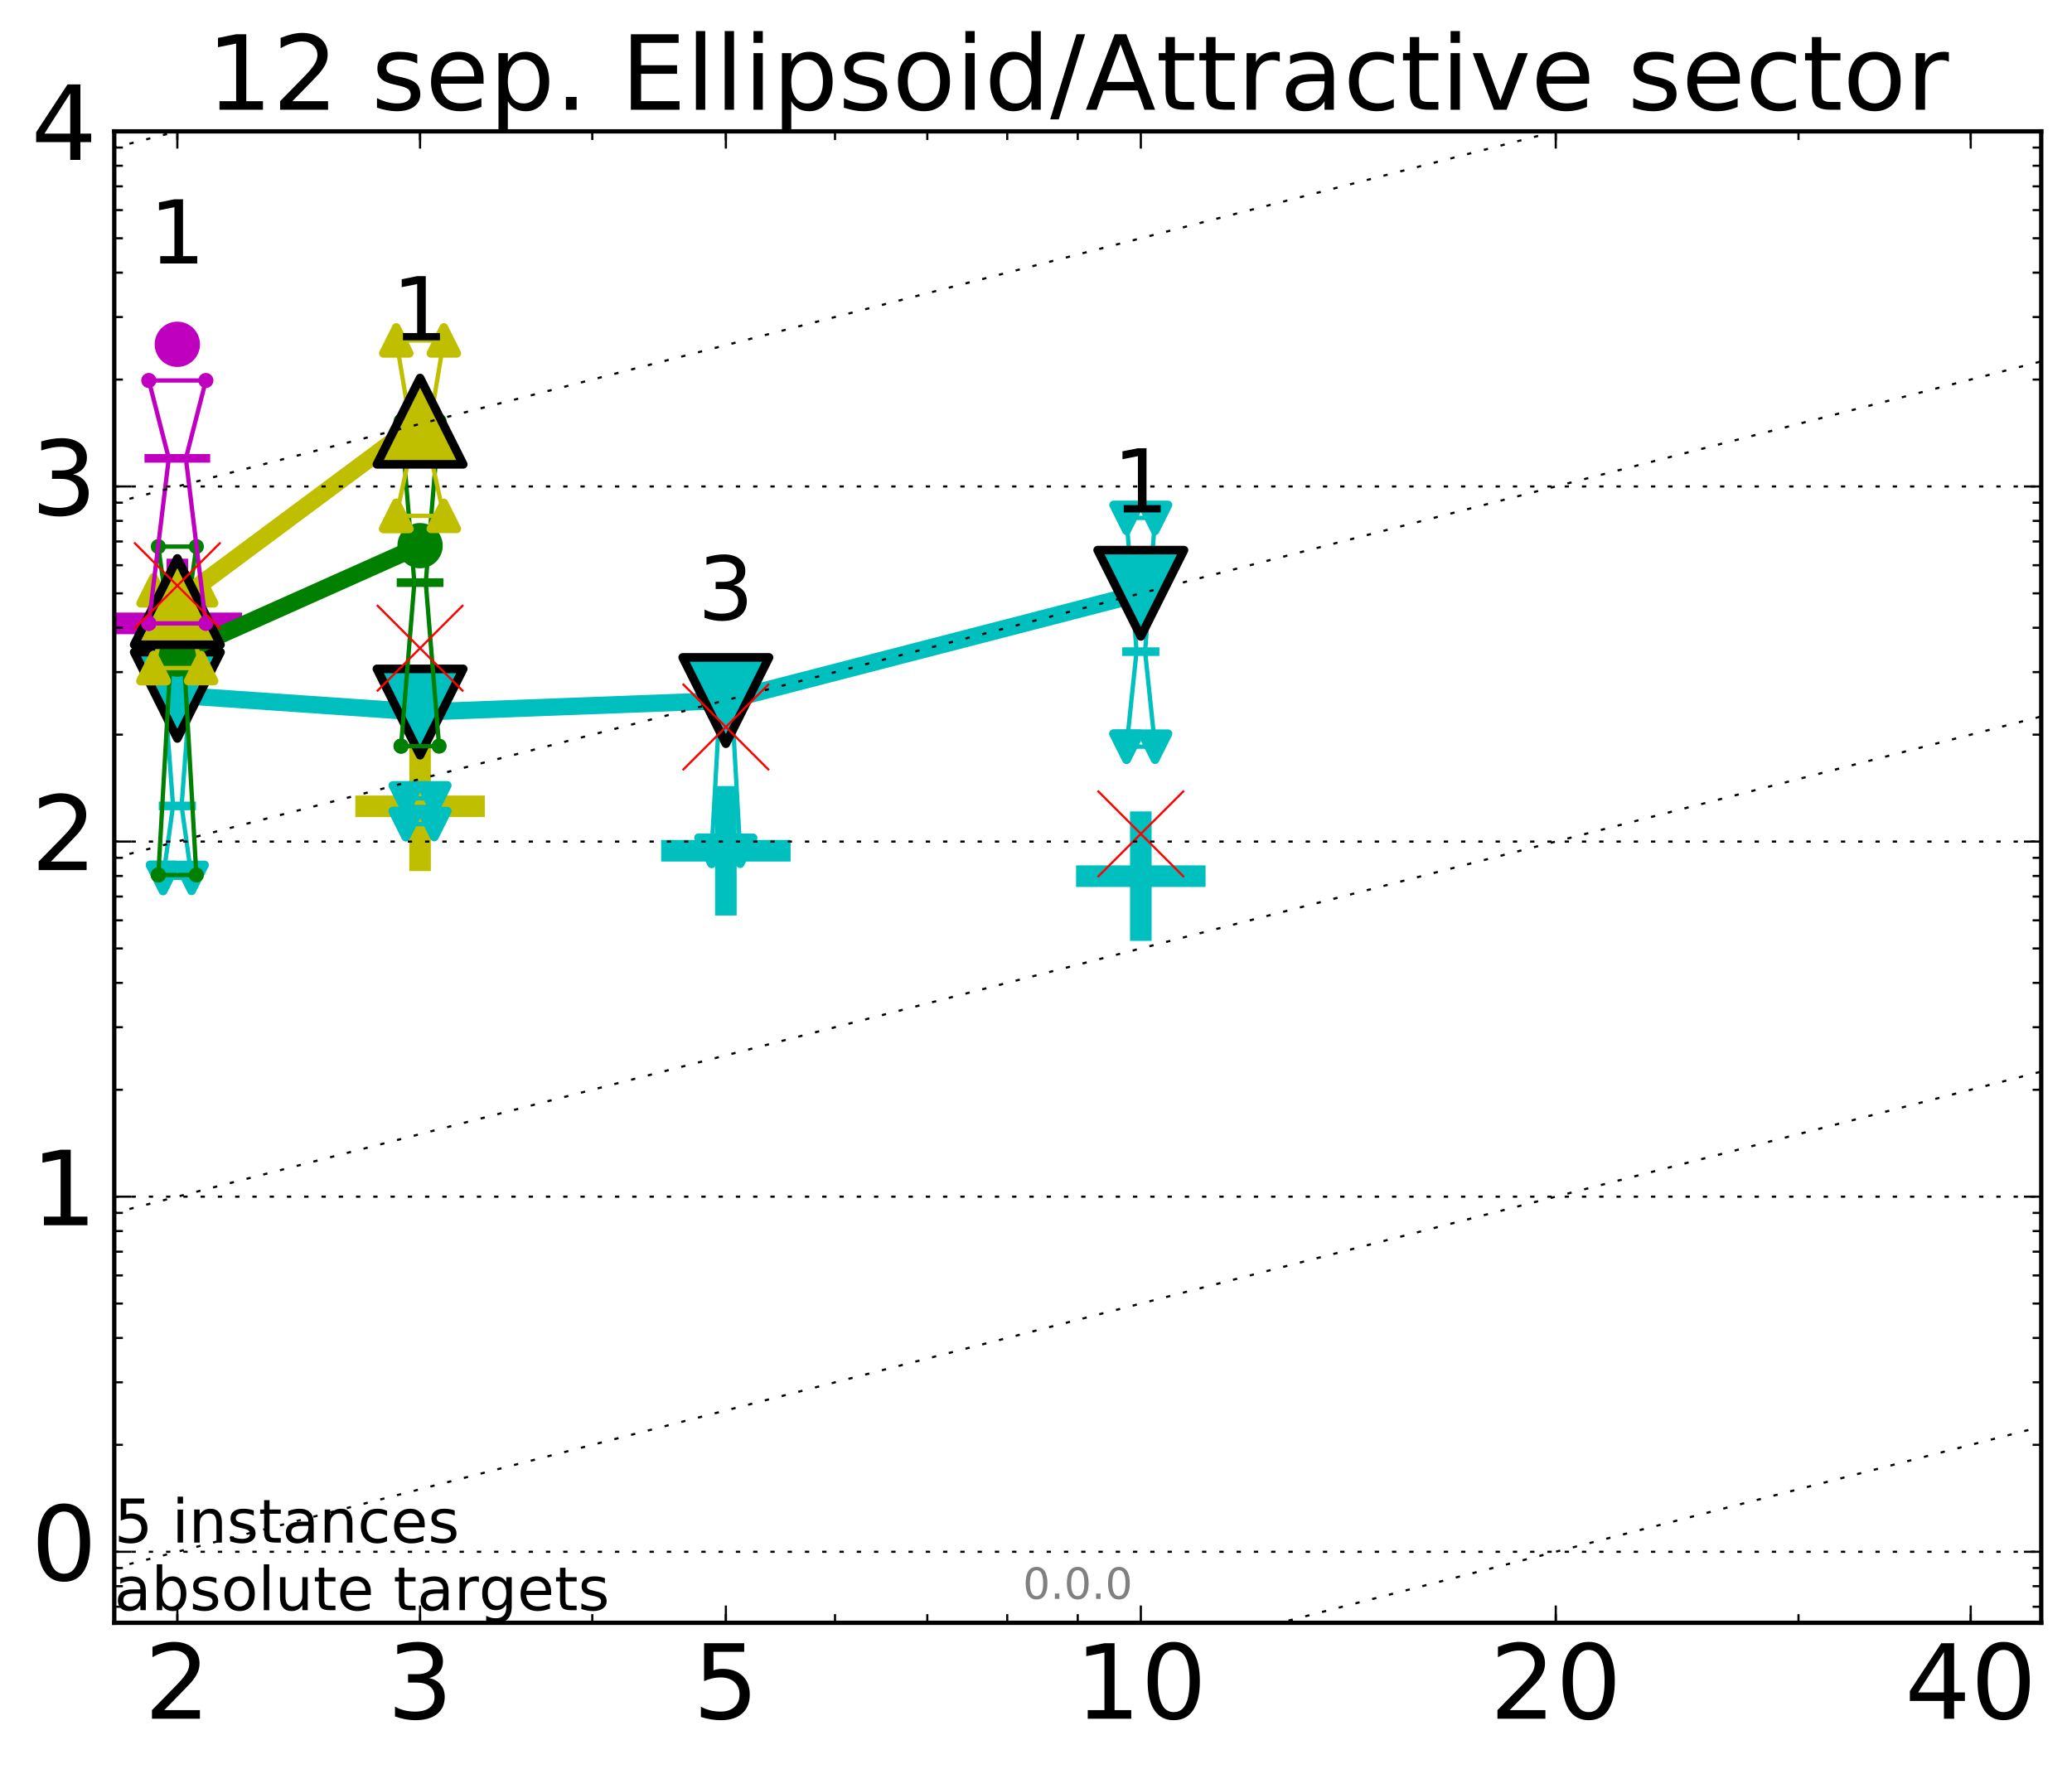 <?xml version="1.0" encoding="utf-8" standalone="no"?>
<!DOCTYPE svg PUBLIC "-//W3C//DTD SVG 1.1//EN"
  "http://www.w3.org/Graphics/SVG/1.1/DTD/svg11.dtd">
<!-- Created with matplotlib (http://matplotlib.org/) -->
<svg height="410pt" version="1.1" viewBox="0 0 480 410" width="480pt" xmlns="http://www.w3.org/2000/svg" xmlns:xlink="http://www.w3.org/1999/xlink">
 <defs>
  <style type="text/css">
*{stroke-linecap:butt;stroke-linejoin:round;stroke-miterlimit:100000;}
  </style>
 </defs>
 <g id="figure_1">
  <g id="patch_1">
   <path d="M 0 410.464 
L 480.07 410.464 
L 480.07 0 
L 0 0 
z
" style="fill:#ffffff;"/>
  </g>
  <g id="axes_1">
   <g id="patch_2">
    <path d="M 26.47 376.036 
L 472.87 376.036 
L 472.87 30.436 
L 26.47 30.436 
z
" style="fill:#ffffff;"/>
   </g>
   <g id="line2d_1">
    <defs>
     <path d="M -15 0 
L 15 0 
M 0 15 
L 0 -15 
" id="mee37a31b17" style="stroke:#00bfbf;stroke-width:5.0;"/>
    </defs>
    <g clip-path="url(#pfd69c415dd)">
     <use style="fill:#00bfbf;stroke:#00bfbf;stroke-width:5.0;" x="264.282" xlink:href="#mee37a31b17" y="203.027"/>
    </g>
   </g>
   <g id="line2d_2">
    <defs>
     <path d="M -15 0 
L 15 0 
M 0 15 
L 0 -15 
" id="m1320118475" style="stroke:#bf00bf;stroke-width:5.0;"/>
    </defs>
    <g clip-path="url(#pfd69c415dd)">
     <use style="fill:#bf00bf;stroke:#bf00bf;stroke-width:5.0;" x="41.082" xlink:href="#m1320118475" y="144.454"/>
    </g>
   </g>
   <g id="line2d_3">
    <defs>
     <path d="M -15 0 
L 15 0 
M 0 15 
L 0 -15 
" id="m0d9caabb94" style="stroke:#bfbf00;stroke-width:5.0;"/>
    </defs>
    <g clip-path="url(#pfd69c415dd)">
     <use style="fill:#bfbf00;stroke:#bfbf00;stroke-width:5.0;" x="97.312" xlink:href="#m0d9caabb94" y="186.843"/>
    </g>
   </g>
   <g id="line2d_4">
    <g clip-path="url(#pfd69c415dd)">
     <use style="fill:#00bfbf;stroke:#00bfbf;stroke-width:5.0;" x="168.155" xlink:href="#mee37a31b17" y="197.143"/>
    </g>
   </g>
   <g id="line2d_5">
    <path clip-path="url(#pfd69c415dd)" d="M 37.777 203.432 
L 40.09 186.749 
L 37.777 155.807 
L 44.386 155.807 
L 42.073 186.749 
L 44.386 203.432 
L 37.777 203.432 
" style="fill:none;stroke:#00bfbf;stroke-linecap:square;"/>
    <defs>
     <path d="M 0 0 
L 0 0 
L 0 0 
z
" id="m502abfee2a" style="stroke:#00bfbf;stroke-linejoin:miter;stroke-width:2.0;"/>
    </defs>
    <g clip-path="url(#pfd69c415dd)">
     <use style="fill:#00bfbf;stroke:#00bfbf;stroke-linejoin:miter;stroke-width:2.0;" x="37.777" xlink:href="#m502abfee2a" y="203.432"/>
     <use style="fill:#00bfbf;stroke:#00bfbf;stroke-linejoin:miter;stroke-width:2.0;" x="40.09" xlink:href="#m502abfee2a" y="186.749"/>
     <use style="fill:#00bfbf;stroke:#00bfbf;stroke-linejoin:miter;stroke-width:2.0;" x="37.777" xlink:href="#m502abfee2a" y="155.807"/>
     <use style="fill:#00bfbf;stroke:#00bfbf;stroke-linejoin:miter;stroke-width:2.0;" x="44.386" xlink:href="#m502abfee2a" y="155.807"/>
     <use style="fill:#00bfbf;stroke:#00bfbf;stroke-linejoin:miter;stroke-width:2.0;" x="42.073" xlink:href="#m502abfee2a" y="186.749"/>
     <use style="fill:#00bfbf;stroke:#00bfbf;stroke-linejoin:miter;stroke-width:2.0;" x="44.386" xlink:href="#m502abfee2a" y="203.432"/>
     <use style="fill:#00bfbf;stroke:#00bfbf;stroke-linejoin:miter;stroke-width:2.0;" x="37.777" xlink:href="#m502abfee2a" y="203.432"/>
    </g>
   </g>
   <g id="line2d_6">
    <path clip-path="url(#pfd69c415dd)" d="M 37.777 203.432 
L 44.386 203.432 
L 44.386 155.807 
L 37.777 155.807 
L 37.777 203.432 
" style="fill:none;"/>
    <defs>
     <path d="M -0 3 
L 3 -3 
L -3 -3 
z
" id="maa2af08b74" style="stroke:#00bfbf;stroke-linejoin:miter;stroke-width:2.0;"/>
    </defs>
    <g clip-path="url(#pfd69c415dd)">
     <use style="fill:#00bfbf;stroke:#00bfbf;stroke-linejoin:miter;stroke-width:2.0;" x="37.777" xlink:href="#maa2af08b74" y="203.432"/>
     <use style="fill:#00bfbf;stroke:#00bfbf;stroke-linejoin:miter;stroke-width:2.0;" x="44.386" xlink:href="#maa2af08b74" y="203.432"/>
     <use style="fill:#00bfbf;stroke:#00bfbf;stroke-linejoin:miter;stroke-width:2.0;" x="44.386" xlink:href="#maa2af08b74" y="155.807"/>
     <use style="fill:#00bfbf;stroke:#00bfbf;stroke-linejoin:miter;stroke-width:2.0;" x="37.777" xlink:href="#maa2af08b74" y="155.807"/>
     <use style="fill:#00bfbf;stroke:#00bfbf;stroke-linejoin:miter;stroke-width:2.0;" x="37.777" xlink:href="#maa2af08b74" y="203.432"/>
    </g>
   </g>
   <g id="line2d_7">
    <path clip-path="url(#pfd69c415dd)" d="M 37.777 186.749 
L 44.386 186.749 
" style="fill:none;stroke:#00bfbf;stroke-linecap:square;stroke-width:2.0;"/>
    <g clip-path="url(#pfd69c415dd)">
     <use style="fill:#00bfbf;stroke:#00bfbf;stroke-linejoin:miter;stroke-width:2.0;" x="37.777" xlink:href="#m502abfee2a" y="186.749"/>
     <use style="fill:#00bfbf;stroke:#00bfbf;stroke-linejoin:miter;stroke-width:2.0;" x="44.386" xlink:href="#m502abfee2a" y="186.749"/>
    </g>
   </g>
   <g id="line2d_8">
    <path clip-path="url(#pfd69c415dd)" d="M 94.008 190.958 
L 96.321 187.513 
L 94.008 184.996 
L 100.617 184.996 
L 98.304 187.513 
L 100.617 190.958 
L 94.008 190.958 
" style="fill:none;stroke:#00bfbf;stroke-linecap:square;"/>
    <g clip-path="url(#pfd69c415dd)">
     <use style="fill:#00bfbf;stroke:#00bfbf;stroke-linejoin:miter;stroke-width:2.0;" x="94.008" xlink:href="#m502abfee2a" y="190.958"/>
     <use style="fill:#00bfbf;stroke:#00bfbf;stroke-linejoin:miter;stroke-width:2.0;" x="96.321" xlink:href="#m502abfee2a" y="187.513"/>
     <use style="fill:#00bfbf;stroke:#00bfbf;stroke-linejoin:miter;stroke-width:2.0;" x="94.008" xlink:href="#m502abfee2a" y="184.996"/>
     <use style="fill:#00bfbf;stroke:#00bfbf;stroke-linejoin:miter;stroke-width:2.0;" x="100.617" xlink:href="#m502abfee2a" y="184.996"/>
     <use style="fill:#00bfbf;stroke:#00bfbf;stroke-linejoin:miter;stroke-width:2.0;" x="98.304" xlink:href="#m502abfee2a" y="187.513"/>
     <use style="fill:#00bfbf;stroke:#00bfbf;stroke-linejoin:miter;stroke-width:2.0;" x="100.617" xlink:href="#m502abfee2a" y="190.958"/>
     <use style="fill:#00bfbf;stroke:#00bfbf;stroke-linejoin:miter;stroke-width:2.0;" x="94.008" xlink:href="#m502abfee2a" y="190.958"/>
    </g>
   </g>
   <g id="line2d_9">
    <path clip-path="url(#pfd69c415dd)" d="M 94.008 190.958 
L 100.617 190.958 
L 100.617 184.996 
L 94.008 184.996 
L 94.008 190.958 
" style="fill:none;"/>
    <g clip-path="url(#pfd69c415dd)">
     <use style="fill:#00bfbf;stroke:#00bfbf;stroke-linejoin:miter;stroke-width:2.0;" x="94.008" xlink:href="#maa2af08b74" y="190.958"/>
     <use style="fill:#00bfbf;stroke:#00bfbf;stroke-linejoin:miter;stroke-width:2.0;" x="100.617" xlink:href="#maa2af08b74" y="190.958"/>
     <use style="fill:#00bfbf;stroke:#00bfbf;stroke-linejoin:miter;stroke-width:2.0;" x="100.617" xlink:href="#maa2af08b74" y="184.996"/>
     <use style="fill:#00bfbf;stroke:#00bfbf;stroke-linejoin:miter;stroke-width:2.0;" x="94.008" xlink:href="#maa2af08b74" y="184.996"/>
     <use style="fill:#00bfbf;stroke:#00bfbf;stroke-linejoin:miter;stroke-width:2.0;" x="94.008" xlink:href="#maa2af08b74" y="190.958"/>
    </g>
   </g>
   <g id="line2d_10">
    <path clip-path="url(#pfd69c415dd)" d="M 94.008 187.513 
L 100.617 187.513 
" style="fill:none;stroke:#00bfbf;stroke-linecap:square;stroke-width:2.0;"/>
    <g clip-path="url(#pfd69c415dd)">
     <use style="fill:#00bfbf;stroke:#00bfbf;stroke-linejoin:miter;stroke-width:2.0;" x="94.008" xlink:href="#m502abfee2a" y="187.513"/>
     <use style="fill:#00bfbf;stroke:#00bfbf;stroke-linejoin:miter;stroke-width:2.0;" x="100.617" xlink:href="#m502abfee2a" y="187.513"/>
    </g>
   </g>
   <g id="line2d_11">
    <path clip-path="url(#pfd69c415dd)" d="M 164.85 197.143 
L 167.163 155.7 
L 164.85 155.7 
L 171.459 155.7 
L 169.146 155.7 
L 171.459 197.143 
L 164.85 197.143 
" style="fill:none;stroke:#00bfbf;stroke-linecap:square;"/>
    <g clip-path="url(#pfd69c415dd)">
     <use style="fill:#00bfbf;stroke:#00bfbf;stroke-linejoin:miter;stroke-width:2.0;" x="164.85" xlink:href="#m502abfee2a" y="197.143"/>
     <use style="fill:#00bfbf;stroke:#00bfbf;stroke-linejoin:miter;stroke-width:2.0;" x="167.163" xlink:href="#m502abfee2a" y="155.7"/>
     <use style="fill:#00bfbf;stroke:#00bfbf;stroke-linejoin:miter;stroke-width:2.0;" x="164.85" xlink:href="#m502abfee2a" y="155.7"/>
     <use style="fill:#00bfbf;stroke:#00bfbf;stroke-linejoin:miter;stroke-width:2.0;" x="171.459" xlink:href="#m502abfee2a" y="155.7"/>
     <use style="fill:#00bfbf;stroke:#00bfbf;stroke-linejoin:miter;stroke-width:2.0;" x="169.146" xlink:href="#m502abfee2a" y="155.7"/>
     <use style="fill:#00bfbf;stroke:#00bfbf;stroke-linejoin:miter;stroke-width:2.0;" x="171.459" xlink:href="#m502abfee2a" y="197.143"/>
     <use style="fill:#00bfbf;stroke:#00bfbf;stroke-linejoin:miter;stroke-width:2.0;" x="164.85" xlink:href="#m502abfee2a" y="197.143"/>
    </g>
   </g>
   <g id="line2d_12">
    <path clip-path="url(#pfd69c415dd)" d="M 164.85 197.143 
L 171.459 197.143 
L 171.459 155.7 
L 164.85 155.7 
L 164.85 197.143 
" style="fill:none;"/>
    <g clip-path="url(#pfd69c415dd)">
     <use style="fill:#00bfbf;stroke:#00bfbf;stroke-linejoin:miter;stroke-width:2.0;" x="164.85" xlink:href="#maa2af08b74" y="197.143"/>
     <use style="fill:#00bfbf;stroke:#00bfbf;stroke-linejoin:miter;stroke-width:2.0;" x="171.459" xlink:href="#maa2af08b74" y="197.143"/>
     <use style="fill:#00bfbf;stroke:#00bfbf;stroke-linejoin:miter;stroke-width:2.0;" x="171.459" xlink:href="#maa2af08b74" y="155.7"/>
     <use style="fill:#00bfbf;stroke:#00bfbf;stroke-linejoin:miter;stroke-width:2.0;" x="164.85" xlink:href="#maa2af08b74" y="155.7"/>
     <use style="fill:#00bfbf;stroke:#00bfbf;stroke-linejoin:miter;stroke-width:2.0;" x="164.85" xlink:href="#maa2af08b74" y="197.143"/>
    </g>
   </g>
   <g id="line2d_13">
    <path clip-path="url(#pfd69c415dd)" d="M 164.85 155.7 
L 171.459 155.7 
" style="fill:none;stroke:#00bfbf;stroke-linecap:square;stroke-width:2.0;"/>
    <g clip-path="url(#pfd69c415dd)">
     <use style="fill:#00bfbf;stroke:#00bfbf;stroke-linejoin:miter;stroke-width:2.0;" x="164.85" xlink:href="#m502abfee2a" y="155.7"/>
     <use style="fill:#00bfbf;stroke:#00bfbf;stroke-linejoin:miter;stroke-width:2.0;" x="171.459" xlink:href="#m502abfee2a" y="155.7"/>
    </g>
   </g>
   <g id="line2d_14">
    <path clip-path="url(#pfd69c415dd)" d="M 260.977 173.023 
L 263.29 150.997 
L 260.977 120.006 
L 267.586 120.006 
L 265.273 150.997 
L 267.586 173.023 
L 260.977 173.023 
" style="fill:none;stroke:#00bfbf;stroke-linecap:square;"/>
    <g clip-path="url(#pfd69c415dd)">
     <use style="fill:#00bfbf;stroke:#00bfbf;stroke-linejoin:miter;stroke-width:2.0;" x="260.977" xlink:href="#m502abfee2a" y="173.023"/>
     <use style="fill:#00bfbf;stroke:#00bfbf;stroke-linejoin:miter;stroke-width:2.0;" x="263.29" xlink:href="#m502abfee2a" y="150.997"/>
     <use style="fill:#00bfbf;stroke:#00bfbf;stroke-linejoin:miter;stroke-width:2.0;" x="260.977" xlink:href="#m502abfee2a" y="120.006"/>
     <use style="fill:#00bfbf;stroke:#00bfbf;stroke-linejoin:miter;stroke-width:2.0;" x="267.586" xlink:href="#m502abfee2a" y="120.006"/>
     <use style="fill:#00bfbf;stroke:#00bfbf;stroke-linejoin:miter;stroke-width:2.0;" x="265.273" xlink:href="#m502abfee2a" y="150.997"/>
     <use style="fill:#00bfbf;stroke:#00bfbf;stroke-linejoin:miter;stroke-width:2.0;" x="267.586" xlink:href="#m502abfee2a" y="173.023"/>
     <use style="fill:#00bfbf;stroke:#00bfbf;stroke-linejoin:miter;stroke-width:2.0;" x="260.977" xlink:href="#m502abfee2a" y="173.023"/>
    </g>
   </g>
   <g id="line2d_15">
    <path clip-path="url(#pfd69c415dd)" d="M 260.977 173.023 
L 267.586 173.023 
L 267.586 120.006 
L 260.977 120.006 
L 260.977 173.023 
" style="fill:none;"/>
    <g clip-path="url(#pfd69c415dd)">
     <use style="fill:#00bfbf;stroke:#00bfbf;stroke-linejoin:miter;stroke-width:2.0;" x="260.977" xlink:href="#maa2af08b74" y="173.023"/>
     <use style="fill:#00bfbf;stroke:#00bfbf;stroke-linejoin:miter;stroke-width:2.0;" x="267.586" xlink:href="#maa2af08b74" y="173.023"/>
     <use style="fill:#00bfbf;stroke:#00bfbf;stroke-linejoin:miter;stroke-width:2.0;" x="267.586" xlink:href="#maa2af08b74" y="120.006"/>
     <use style="fill:#00bfbf;stroke:#00bfbf;stroke-linejoin:miter;stroke-width:2.0;" x="260.977" xlink:href="#maa2af08b74" y="120.006"/>
     <use style="fill:#00bfbf;stroke:#00bfbf;stroke-linejoin:miter;stroke-width:2.0;" x="260.977" xlink:href="#maa2af08b74" y="173.023"/>
    </g>
   </g>
   <g id="line2d_16">
    <path clip-path="url(#pfd69c415dd)" d="M 260.977 150.997 
L 267.586 150.997 
" style="fill:none;stroke:#00bfbf;stroke-linecap:square;stroke-width:2.0;"/>
    <g clip-path="url(#pfd69c415dd)">
     <use style="fill:#00bfbf;stroke:#00bfbf;stroke-linejoin:miter;stroke-width:2.0;" x="260.977" xlink:href="#m502abfee2a" y="150.997"/>
     <use style="fill:#00bfbf;stroke:#00bfbf;stroke-linejoin:miter;stroke-width:2.0;" x="267.586" xlink:href="#m502abfee2a" y="150.997"/>
    </g>
   </g>
   <g id="line2d_17">
    <path clip-path="url(#pfd69c415dd)" d="M 41.082 161.12 
L 97.312 164.998 
" style="fill:none;stroke:#00bfbf;stroke-linecap:square;stroke-width:4.0;"/>
    <defs>
     <path d="M 0 0 
L 0 0 
L 0 0 
z
" id="m736a932d1e" style="stroke:#000000;stroke-linejoin:miter;stroke-width:2.0;"/>
    </defs>
    <g clip-path="url(#pfd69c415dd)">
     <use style="fill:#00bfbf;stroke:#000000;stroke-linejoin:miter;stroke-width:2.0;" x="41.082" xlink:href="#m736a932d1e" y="161.12"/>
     <use style="fill:#00bfbf;stroke:#000000;stroke-linejoin:miter;stroke-width:2.0;" x="97.312" xlink:href="#m736a932d1e" y="164.997"/>
    </g>
   </g>
   <g id="line2d_18">
    <path clip-path="url(#pfd69c415dd)" d="M 97.312 164.998 
L 168.155 162.339 
" style="fill:none;stroke:#00bfbf;stroke-linecap:square;stroke-width:4.0;"/>
    <g clip-path="url(#pfd69c415dd)">
     <use style="fill:#00bfbf;stroke:#000000;stroke-linejoin:miter;stroke-width:2.0;" x="97.312" xlink:href="#m736a932d1e" y="164.997"/>
     <use style="fill:#00bfbf;stroke:#000000;stroke-linejoin:miter;stroke-width:2.0;" x="168.155" xlink:href="#m736a932d1e" y="162.339"/>
    </g>
   </g>
   <g id="line2d_19">
    <path clip-path="url(#pfd69c415dd)" d="M 168.155 162.339 
L 264.282 137.471 
" style="fill:none;stroke:#00bfbf;stroke-linecap:square;stroke-width:4.0;"/>
    <g clip-path="url(#pfd69c415dd)">
     <use style="fill:#00bfbf;stroke:#000000;stroke-linejoin:miter;stroke-width:2.0;" x="168.155" xlink:href="#m736a932d1e" y="162.339"/>
     <use style="fill:#00bfbf;stroke:#000000;stroke-linejoin:miter;stroke-width:2.0;" x="264.282" xlink:href="#m736a932d1e" y="137.471"/>
    </g>
   </g>
   <g id="line2d_20">
    <path clip-path="url(#pfd69c415dd)" d="M 41.082 161.12 
L 97.312 164.998 
L 168.155 162.339 
L 264.282 137.471 
" style="fill:none;"/>
    <defs>
     <path d="M -0 10 
L 10 -10 
L -10 -10 
z
" id="mf5e98403fc" style="stroke:#000000;stroke-linejoin:miter;stroke-width:2.0;"/>
    </defs>
    <g clip-path="url(#pfd69c415dd)">
     <use style="fill:#00bfbf;stroke:#000000;stroke-linejoin:miter;stroke-width:2.0;" x="41.082" xlink:href="#mf5e98403fc" y="161.12"/>
     <use style="fill:#00bfbf;stroke:#000000;stroke-linejoin:miter;stroke-width:2.0;" x="97.312" xlink:href="#mf5e98403fc" y="164.997"/>
     <use style="fill:#00bfbf;stroke:#000000;stroke-linejoin:miter;stroke-width:2.0;" x="168.155" xlink:href="#mf5e98403fc" y="162.339"/>
     <use style="fill:#00bfbf;stroke:#000000;stroke-linejoin:miter;stroke-width:2.0;" x="264.282" xlink:href="#mf5e98403fc" y="137.471"/>
    </g>
   </g>
   <g id="line2d_21">
    <path clip-path="url(#pfd69c415dd)" d="M 36.676 202.759 
L 39.76 148.739 
L 36.676 126.662 
L 45.488 126.662 
L 42.403 148.739 
L 45.488 202.759 
L 36.676 202.759 
" style="fill:none;stroke:#008000;stroke-linecap:square;"/>
    <defs>
     <path d="M 0 0 
C 0 0 0 0 0 0 
C 0 0 0 0 0 0 
C 0 0 0 0 0 0 
C 0 0 0 0 0 0 
C 0 0 0 0 0 0 
C 0 0 0 0 0 0 
C 0 0 0 0 0 0 
C 0 0 0 0 0 0 
z
" id="m3fbf4e6c48" style="stroke:#008000;stroke-width:0.5;"/>
    </defs>
    <g clip-path="url(#pfd69c415dd)">
     <use style="fill:#008000;stroke:#008000;stroke-width:0.5;" x="36.676" xlink:href="#m3fbf4e6c48" y="202.759"/>
     <use style="fill:#008000;stroke:#008000;stroke-width:0.5;" x="39.76" xlink:href="#m3fbf4e6c48" y="148.739"/>
     <use style="fill:#008000;stroke:#008000;stroke-width:0.5;" x="36.676" xlink:href="#m3fbf4e6c48" y="126.662"/>
     <use style="fill:#008000;stroke:#008000;stroke-width:0.5;" x="45.488" xlink:href="#m3fbf4e6c48" y="126.662"/>
     <use style="fill:#008000;stroke:#008000;stroke-width:0.5;" x="42.403" xlink:href="#m3fbf4e6c48" y="148.739"/>
     <use style="fill:#008000;stroke:#008000;stroke-width:0.5;" x="45.488" xlink:href="#m3fbf4e6c48" y="202.759"/>
     <use style="fill:#008000;stroke:#008000;stroke-width:0.5;" x="36.676" xlink:href="#m3fbf4e6c48" y="202.759"/>
    </g>
   </g>
   <g id="line2d_22">
    <path clip-path="url(#pfd69c415dd)" d="M 36.676 202.759 
L 45.488 202.759 
L 45.488 126.662 
L 36.676 126.662 
L 36.676 202.759 
" style="fill:none;"/>
    <defs>
     <path d="M 0 1.5 
C 0.398 1.5 0.779 1.342 1.061 1.061 
C 1.342 0.779 1.5 0.398 1.5 0 
C 1.5 -0.398 1.342 -0.779 1.061 -1.061 
C 0.779 -1.342 0.398 -1.5 0 -1.5 
C -0.398 -1.5 -0.779 -1.342 -1.061 -1.061 
C -1.342 -0.779 -1.5 -0.398 -1.5 0 
C -1.5 0.398 -1.342 0.779 -1.061 1.061 
C -0.779 1.342 -0.398 1.5 0 1.5 
z
" id="m8422549f95" style="stroke:#008000;stroke-width:0.5;"/>
    </defs>
    <g clip-path="url(#pfd69c415dd)">
     <use style="fill:#008000;stroke:#008000;stroke-width:0.5;" x="36.676" xlink:href="#m8422549f95" y="202.759"/>
     <use style="fill:#008000;stroke:#008000;stroke-width:0.5;" x="45.488" xlink:href="#m8422549f95" y="202.759"/>
     <use style="fill:#008000;stroke:#008000;stroke-width:0.5;" x="45.488" xlink:href="#m8422549f95" y="126.662"/>
     <use style="fill:#008000;stroke:#008000;stroke-width:0.5;" x="36.676" xlink:href="#m8422549f95" y="126.662"/>
     <use style="fill:#008000;stroke:#008000;stroke-width:0.5;" x="36.676" xlink:href="#m8422549f95" y="202.759"/>
    </g>
   </g>
   <g id="line2d_23">
    <path clip-path="url(#pfd69c415dd)" d="M 36.676 148.739 
L 45.488 148.739 
" style="fill:none;stroke:#008000;stroke-linecap:square;stroke-width:2.0;"/>
    <g clip-path="url(#pfd69c415dd)">
     <use style="fill:#008000;stroke:#008000;stroke-width:0.5;" x="36.676" xlink:href="#m3fbf4e6c48" y="148.739"/>
     <use style="fill:#008000;stroke:#008000;stroke-width:0.5;" x="45.488" xlink:href="#m3fbf4e6c48" y="148.739"/>
    </g>
   </g>
   <g id="line2d_24">
    <path clip-path="url(#pfd69c415dd)" d="M 92.906 172.895 
L 95.991 135.008 
L 92.906 97.595 
L 101.718 97.595 
L 98.634 135.008 
L 101.718 172.895 
L 92.906 172.895 
" style="fill:none;stroke:#008000;stroke-linecap:square;"/>
    <g clip-path="url(#pfd69c415dd)">
     <use style="fill:#008000;stroke:#008000;stroke-width:0.5;" x="92.906" xlink:href="#m3fbf4e6c48" y="172.895"/>
     <use style="fill:#008000;stroke:#008000;stroke-width:0.5;" x="95.991" xlink:href="#m3fbf4e6c48" y="135.008"/>
     <use style="fill:#008000;stroke:#008000;stroke-width:0.5;" x="92.906" xlink:href="#m3fbf4e6c48" y="97.595"/>
     <use style="fill:#008000;stroke:#008000;stroke-width:0.5;" x="101.718" xlink:href="#m3fbf4e6c48" y="97.595"/>
     <use style="fill:#008000;stroke:#008000;stroke-width:0.5;" x="98.634" xlink:href="#m3fbf4e6c48" y="135.008"/>
     <use style="fill:#008000;stroke:#008000;stroke-width:0.5;" x="101.718" xlink:href="#m3fbf4e6c48" y="172.895"/>
     <use style="fill:#008000;stroke:#008000;stroke-width:0.5;" x="92.906" xlink:href="#m3fbf4e6c48" y="172.895"/>
    </g>
   </g>
   <g id="line2d_25">
    <path clip-path="url(#pfd69c415dd)" d="M 92.906 172.895 
L 101.718 172.895 
L 101.718 97.595 
L 92.906 97.595 
L 92.906 172.895 
" style="fill:none;"/>
    <g clip-path="url(#pfd69c415dd)">
     <use style="fill:#008000;stroke:#008000;stroke-width:0.5;" x="92.906" xlink:href="#m8422549f95" y="172.895"/>
     <use style="fill:#008000;stroke:#008000;stroke-width:0.5;" x="101.718" xlink:href="#m8422549f95" y="172.895"/>
     <use style="fill:#008000;stroke:#008000;stroke-width:0.5;" x="101.718" xlink:href="#m8422549f95" y="97.595"/>
     <use style="fill:#008000;stroke:#008000;stroke-width:0.5;" x="92.906" xlink:href="#m8422549f95" y="97.595"/>
     <use style="fill:#008000;stroke:#008000;stroke-width:0.5;" x="92.906" xlink:href="#m8422549f95" y="172.895"/>
    </g>
   </g>
   <g id="line2d_26">
    <path clip-path="url(#pfd69c415dd)" d="M 92.906 135.008 
L 101.718 135.008 
" style="fill:none;stroke:#008000;stroke-linecap:square;stroke-width:2.0;"/>
    <g clip-path="url(#pfd69c415dd)">
     <use style="fill:#008000;stroke:#008000;stroke-width:0.5;" x="92.906" xlink:href="#m3fbf4e6c48" y="135.008"/>
     <use style="fill:#008000;stroke:#008000;stroke-width:0.5;" x="101.718" xlink:href="#m3fbf4e6c48" y="135.008"/>
    </g>
   </g>
   <g id="line2d_27">
    <path clip-path="url(#pfd69c415dd)" d="M 41.082 151.578 
L 97.312 126.443 
" style="fill:none;stroke:#008000;stroke-linecap:square;stroke-width:4.0;"/>
    <g clip-path="url(#pfd69c415dd)">
     <use style="fill:#008000;stroke:#008000;stroke-width:0.5;" x="41.082" xlink:href="#m3fbf4e6c48" y="151.578"/>
     <use style="fill:#008000;stroke:#008000;stroke-width:0.5;" x="97.312" xlink:href="#m3fbf4e6c48" y="126.443"/>
    </g>
   </g>
   <g id="line2d_28">
    <path clip-path="url(#pfd69c415dd)" d="M 41.082 151.578 
L 97.312 126.443 
" style="fill:none;"/>
    <defs>
     <path d="M 0 5 
C 1.326 5 2.598 4.473 3.536 3.536 
C 4.473 2.598 5 1.326 5 0 
C 5 -1.326 4.473 -2.598 3.536 -3.536 
C 2.598 -4.473 1.326 -5 0 -5 
C -1.326 -5 -2.598 -4.473 -3.536 -3.536 
C -4.473 -2.598 -5 -1.326 -5 0 
C -5 1.326 -4.473 2.598 -3.536 3.536 
C -2.598 4.473 -1.326 5 0 5 
z
" id="m839c9f6031" style="stroke:#008000;stroke-width:0.5;"/>
    </defs>
    <g clip-path="url(#pfd69c415dd)">
     <use style="fill:#008000;stroke:#008000;stroke-width:0.5;" x="41.082" xlink:href="#m839c9f6031" y="151.578"/>
     <use style="fill:#008000;stroke:#008000;stroke-width:0.5;" x="97.312" xlink:href="#m839c9f6031" y="126.443"/>
    </g>
   </g>
   <g id="line2d_29">
    <path clip-path="url(#pfd69c415dd)" d="M 35.574 154.807 
L 39.429 136.785 
L 35.574 136.785 
L 46.589 136.785 
L 42.734 136.785 
L 46.589 154.807 
L 35.574 154.807 
" style="fill:none;stroke:#bfbf00;stroke-linecap:square;"/>
    <defs>
     <path d="M 0 0 
L 0 0 
L 0 0 
z
" id="mf85eb44ee6" style="stroke:#bfbf00;stroke-linejoin:miter;stroke-width:2.0;"/>
    </defs>
    <g clip-path="url(#pfd69c415dd)">
     <use style="fill:#bfbf00;stroke:#bfbf00;stroke-linejoin:miter;stroke-width:2.0;" x="35.574" xlink:href="#mf85eb44ee6" y="154.807"/>
     <use style="fill:#bfbf00;stroke:#bfbf00;stroke-linejoin:miter;stroke-width:2.0;" x="39.429" xlink:href="#mf85eb44ee6" y="136.785"/>
     <use style="fill:#bfbf00;stroke:#bfbf00;stroke-linejoin:miter;stroke-width:2.0;" x="35.574" xlink:href="#mf85eb44ee6" y="136.785"/>
     <use style="fill:#bfbf00;stroke:#bfbf00;stroke-linejoin:miter;stroke-width:2.0;" x="46.589" xlink:href="#mf85eb44ee6" y="136.785"/>
     <use style="fill:#bfbf00;stroke:#bfbf00;stroke-linejoin:miter;stroke-width:2.0;" x="42.734" xlink:href="#mf85eb44ee6" y="136.785"/>
     <use style="fill:#bfbf00;stroke:#bfbf00;stroke-linejoin:miter;stroke-width:2.0;" x="46.589" xlink:href="#mf85eb44ee6" y="154.807"/>
     <use style="fill:#bfbf00;stroke:#bfbf00;stroke-linejoin:miter;stroke-width:2.0;" x="35.574" xlink:href="#mf85eb44ee6" y="154.807"/>
    </g>
   </g>
   <g id="line2d_30">
    <path clip-path="url(#pfd69c415dd)" d="M 35.574 154.807 
L 46.589 154.807 
L 46.589 136.785 
L 35.574 136.785 
L 35.574 154.807 
" style="fill:none;"/>
    <defs>
     <path d="M 0 -3 
L -3 3 
L 3 3 
z
" id="m8592787c7f" style="stroke:#bfbf00;stroke-linejoin:miter;stroke-width:2.0;"/>
    </defs>
    <g clip-path="url(#pfd69c415dd)">
     <use style="fill:#bfbf00;stroke:#bfbf00;stroke-linejoin:miter;stroke-width:2.0;" x="35.574" xlink:href="#m8592787c7f" y="154.807"/>
     <use style="fill:#bfbf00;stroke:#bfbf00;stroke-linejoin:miter;stroke-width:2.0;" x="46.589" xlink:href="#m8592787c7f" y="154.807"/>
     <use style="fill:#bfbf00;stroke:#bfbf00;stroke-linejoin:miter;stroke-width:2.0;" x="46.589" xlink:href="#m8592787c7f" y="136.785"/>
     <use style="fill:#bfbf00;stroke:#bfbf00;stroke-linejoin:miter;stroke-width:2.0;" x="35.574" xlink:href="#m8592787c7f" y="136.785"/>
     <use style="fill:#bfbf00;stroke:#bfbf00;stroke-linejoin:miter;stroke-width:2.0;" x="35.574" xlink:href="#m8592787c7f" y="154.807"/>
    </g>
   </g>
   <g id="line2d_31">
    <path clip-path="url(#pfd69c415dd)" d="M 35.574 136.785 
L 46.589 136.785 
" style="fill:none;stroke:#bfbf00;stroke-linecap:square;stroke-width:2.0;"/>
    <g clip-path="url(#pfd69c415dd)">
     <use style="fill:#bfbf00;stroke:#bfbf00;stroke-linejoin:miter;stroke-width:2.0;" x="35.574" xlink:href="#mf85eb44ee6" y="136.785"/>
     <use style="fill:#bfbf00;stroke:#bfbf00;stroke-linejoin:miter;stroke-width:2.0;" x="46.589" xlink:href="#mf85eb44ee6" y="136.785"/>
    </g>
   </g>
   <g id="line2d_32">
    <path clip-path="url(#pfd69c415dd)" d="M 91.805 119.539 
L 95.66 101.949 
L 91.805 78.879 
L 102.82 78.879 
L 98.965 101.949 
L 102.82 119.539 
L 91.805 119.539 
" style="fill:none;stroke:#bfbf00;stroke-linecap:square;"/>
    <g clip-path="url(#pfd69c415dd)">
     <use style="fill:#bfbf00;stroke:#bfbf00;stroke-linejoin:miter;stroke-width:2.0;" x="91.805" xlink:href="#mf85eb44ee6" y="119.539"/>
     <use style="fill:#bfbf00;stroke:#bfbf00;stroke-linejoin:miter;stroke-width:2.0;" x="95.66" xlink:href="#mf85eb44ee6" y="101.949"/>
     <use style="fill:#bfbf00;stroke:#bfbf00;stroke-linejoin:miter;stroke-width:2.0;" x="91.805" xlink:href="#mf85eb44ee6" y="78.879"/>
     <use style="fill:#bfbf00;stroke:#bfbf00;stroke-linejoin:miter;stroke-width:2.0;" x="102.82" xlink:href="#mf85eb44ee6" y="78.879"/>
     <use style="fill:#bfbf00;stroke:#bfbf00;stroke-linejoin:miter;stroke-width:2.0;" x="98.965" xlink:href="#mf85eb44ee6" y="101.949"/>
     <use style="fill:#bfbf00;stroke:#bfbf00;stroke-linejoin:miter;stroke-width:2.0;" x="102.82" xlink:href="#mf85eb44ee6" y="119.539"/>
     <use style="fill:#bfbf00;stroke:#bfbf00;stroke-linejoin:miter;stroke-width:2.0;" x="91.805" xlink:href="#mf85eb44ee6" y="119.539"/>
    </g>
   </g>
   <g id="line2d_33">
    <path clip-path="url(#pfd69c415dd)" d="M 91.805 119.539 
L 102.82 119.539 
L 102.82 78.879 
L 91.805 78.879 
L 91.805 119.539 
" style="fill:none;"/>
    <g clip-path="url(#pfd69c415dd)">
     <use style="fill:#bfbf00;stroke:#bfbf00;stroke-linejoin:miter;stroke-width:2.0;" x="91.805" xlink:href="#m8592787c7f" y="119.539"/>
     <use style="fill:#bfbf00;stroke:#bfbf00;stroke-linejoin:miter;stroke-width:2.0;" x="102.82" xlink:href="#m8592787c7f" y="119.539"/>
     <use style="fill:#bfbf00;stroke:#bfbf00;stroke-linejoin:miter;stroke-width:2.0;" x="102.82" xlink:href="#m8592787c7f" y="78.879"/>
     <use style="fill:#bfbf00;stroke:#bfbf00;stroke-linejoin:miter;stroke-width:2.0;" x="91.805" xlink:href="#m8592787c7f" y="78.879"/>
     <use style="fill:#bfbf00;stroke:#bfbf00;stroke-linejoin:miter;stroke-width:2.0;" x="91.805" xlink:href="#m8592787c7f" y="119.539"/>
    </g>
   </g>
   <g id="line2d_34">
    <path clip-path="url(#pfd69c415dd)" d="M 91.805 101.949 
L 102.82 101.949 
" style="fill:none;stroke:#bfbf00;stroke-linecap:square;stroke-width:2.0;"/>
    <g clip-path="url(#pfd69c415dd)">
     <use style="fill:#bfbf00;stroke:#bfbf00;stroke-linejoin:miter;stroke-width:2.0;" x="91.805" xlink:href="#mf85eb44ee6" y="101.949"/>
     <use style="fill:#bfbf00;stroke:#bfbf00;stroke-linejoin:miter;stroke-width:2.0;" x="102.82" xlink:href="#mf85eb44ee6" y="101.949"/>
    </g>
   </g>
   <g id="line2d_35">
    <path clip-path="url(#pfd69c415dd)" d="M 41.082 139.401 
L 97.312 97.595 
" style="fill:none;stroke:#bfbf00;stroke-linecap:square;stroke-width:4.0;"/>
    <defs>
     <path d="M 0 0 
L 0 0 
L 0 0 
z
" id="me0128dc211" style="stroke:#000000;stroke-linejoin:miter;stroke-width:2.0;"/>
    </defs>
    <g clip-path="url(#pfd69c415dd)">
     <use style="fill:#bfbf00;stroke:#000000;stroke-linejoin:miter;stroke-width:2.0;" x="41.082" xlink:href="#me0128dc211" y="139.401"/>
     <use style="fill:#bfbf00;stroke:#000000;stroke-linejoin:miter;stroke-width:2.0;" x="97.312" xlink:href="#me0128dc211" y="97.595"/>
    </g>
   </g>
   <g id="line2d_36">
    <path clip-path="url(#pfd69c415dd)" d="M 41.082 139.401 
L 97.312 97.595 
" style="fill:none;"/>
    <defs>
     <path d="M 0 -10 
L -10 10 
L 10 10 
z
" id="m8a8100ac0b" style="stroke:#000000;stroke-linejoin:miter;stroke-width:2.0;"/>
    </defs>
    <g clip-path="url(#pfd69c415dd)">
     <use style="fill:#bfbf00;stroke:#000000;stroke-linejoin:miter;stroke-width:2.0;" x="41.082" xlink:href="#m8a8100ac0b" y="139.401"/>
     <use style="fill:#bfbf00;stroke:#000000;stroke-linejoin:miter;stroke-width:2.0;" x="97.312" xlink:href="#m8a8100ac0b" y="97.595"/>
    </g>
   </g>
   <g id="line2d_37">
    <path clip-path="url(#pfd69c415dd)" d="M 34.473 144.454 
L 39.099 106.214 
L 34.473 88.167 
L 47.691 88.167 
L 43.064 106.214 
L 47.691 144.454 
L 34.473 144.454 
" style="fill:none;stroke:#bf00bf;stroke-linecap:square;"/>
    <defs>
     <path d="M 0 0 
C 0 0 0 0 0 0 
C 0 0 0 0 0 0 
C 0 0 0 0 0 0 
C 0 0 0 0 0 0 
C 0 0 0 0 0 0 
C 0 0 0 0 0 0 
C 0 0 0 0 0 0 
C 0 0 0 0 0 0 
z
" id="mb07151c768" style="stroke:#bf00bf;stroke-width:0.5;"/>
    </defs>
    <g clip-path="url(#pfd69c415dd)">
     <use style="fill:#bf00bf;stroke:#bf00bf;stroke-width:0.5;" x="34.473" xlink:href="#mb07151c768" y="144.454"/>
     <use style="fill:#bf00bf;stroke:#bf00bf;stroke-width:0.5;" x="39.099" xlink:href="#mb07151c768" y="106.214"/>
     <use style="fill:#bf00bf;stroke:#bf00bf;stroke-width:0.5;" x="34.473" xlink:href="#mb07151c768" y="88.167"/>
     <use style="fill:#bf00bf;stroke:#bf00bf;stroke-width:0.5;" x="47.691" xlink:href="#mb07151c768" y="88.167"/>
     <use style="fill:#bf00bf;stroke:#bf00bf;stroke-width:0.5;" x="43.064" xlink:href="#mb07151c768" y="106.214"/>
     <use style="fill:#bf00bf;stroke:#bf00bf;stroke-width:0.5;" x="47.691" xlink:href="#mb07151c768" y="144.454"/>
     <use style="fill:#bf00bf;stroke:#bf00bf;stroke-width:0.5;" x="34.473" xlink:href="#mb07151c768" y="144.454"/>
    </g>
   </g>
   <g id="line2d_38">
    <path clip-path="url(#pfd69c415dd)" d="M 34.473 144.454 
L 47.691 144.454 
L 47.691 88.167 
L 34.473 88.167 
L 34.473 144.454 
" style="fill:none;"/>
    <defs>
     <path d="M 0 1.5 
C 0.398 1.5 0.779 1.342 1.061 1.061 
C 1.342 0.779 1.5 0.398 1.5 0 
C 1.5 -0.398 1.342 -0.779 1.061 -1.061 
C 0.779 -1.342 0.398 -1.5 0 -1.5 
C -0.398 -1.5 -0.779 -1.342 -1.061 -1.061 
C -1.342 -0.779 -1.5 -0.398 -1.5 0 
C -1.5 0.398 -1.342 0.779 -1.061 1.061 
C -0.779 1.342 -0.398 1.5 0 1.5 
z
" id="m0dc20e1a20" style="stroke:#bf00bf;stroke-width:0.5;"/>
    </defs>
    <g clip-path="url(#pfd69c415dd)">
     <use style="fill:#bf00bf;stroke:#bf00bf;stroke-width:0.5;" x="34.473" xlink:href="#m0dc20e1a20" y="144.454"/>
     <use style="fill:#bf00bf;stroke:#bf00bf;stroke-width:0.5;" x="47.691" xlink:href="#m0dc20e1a20" y="144.454"/>
     <use style="fill:#bf00bf;stroke:#bf00bf;stroke-width:0.5;" x="47.691" xlink:href="#m0dc20e1a20" y="88.167"/>
     <use style="fill:#bf00bf;stroke:#bf00bf;stroke-width:0.5;" x="34.473" xlink:href="#m0dc20e1a20" y="88.167"/>
     <use style="fill:#bf00bf;stroke:#bf00bf;stroke-width:0.5;" x="34.473" xlink:href="#m0dc20e1a20" y="144.454"/>
    </g>
   </g>
   <g id="line2d_39">
    <path clip-path="url(#pfd69c415dd)" d="M 34.473 106.214 
L 47.691 106.214 
" style="fill:none;stroke:#bf00bf;stroke-linecap:square;stroke-width:2.0;"/>
    <g clip-path="url(#pfd69c415dd)">
     <use style="fill:#bf00bf;stroke:#bf00bf;stroke-width:0.5;" x="34.473" xlink:href="#mb07151c768" y="106.214"/>
     <use style="fill:#bf00bf;stroke:#bf00bf;stroke-width:0.5;" x="47.691" xlink:href="#mb07151c768" y="106.214"/>
    </g>
   </g>
   <g id="line2d_40">
    <path clip-path="url(#pfd69c415dd)" d="M 41.082 79.785 
" style="fill:none;"/>
    <defs>
     <path d="M 0 5 
C 1.326 5 2.598 4.473 3.536 3.536 
C 4.473 2.598 5 1.326 5 0 
C 5 -1.326 4.473 -2.598 3.536 -3.536 
C 2.598 -4.473 1.326 -5 0 -5 
C -1.326 -5 -2.598 -4.473 -3.536 -3.536 
C -4.473 -2.598 -5 -1.326 -5 0 
C -5 1.326 -4.473 2.598 -3.536 3.536 
C -2.598 4.473 -1.326 5 0 5 
z
" id="m53673a2fb0" style="stroke:#bf00bf;stroke-width:0.5;"/>
    </defs>
    <g clip-path="url(#pfd69c415dd)">
     <use style="fill:#bf00bf;stroke:#bf00bf;stroke-width:0.5;" x="41.082" xlink:href="#m53673a2fb0" y="79.785"/>
    </g>
   </g>
   <g id="line2d_41"/>
   <g id="line2d_42"/>
   <g id="line2d_43"/>
   <g id="line2d_44"/>
   <g id="line2d_45"/>
   <g id="line2d_46">
    <defs>
     <path d="M -10 10 
L 10 -10 
M -10 -10 
L 10 10 
" id="m1f3da463af" style="stroke:#ff0000;stroke-width:0.5;"/>
    </defs>
    <g clip-path="url(#pfd69c415dd)">
     <use style="fill:#ff0000;stroke:#ff0000;stroke-width:0.5;" x="41.082" xlink:href="#m1f3da463af" y="135.715"/>
     <use style="fill:#ff0000;stroke:#ff0000;stroke-width:0.5;" x="97.312" xlink:href="#m1f3da463af" y="150.205"/>
     <use style="fill:#ff0000;stroke:#ff0000;stroke-width:0.5;" x="168.155" xlink:href="#m1f3da463af" y="168.46"/>
     <use style="fill:#ff0000;stroke:#ff0000;stroke-width:0.5;" x="264.282" xlink:href="#m1f3da463af" y="193.23"/>
    </g>
   </g>
   <g id="line2d_47">
    <path clip-path="url(#pfd69c415dd)" d="M -278.245 524.151 
M 159.059 411.464 
L 481.07 328.487 
" style="fill:none;stroke:#000000;stroke-dasharray:1,3;stroke-dashoffset:0.0;stroke-width:0.5;"/>
   </g>
   <g id="line2d_48">
    <path clip-path="url(#pfd69c415dd)" d="M -278.245 441.865 
M -1 370.423 
L 481.07 246.201 
" style="fill:none;stroke:#000000;stroke-dasharray:1,3;stroke-dashoffset:0.0;stroke-width:0.5;"/>
   </g>
   <g id="line2d_49">
    <path clip-path="url(#pfd69c415dd)" d="M -278.245 359.579 
M -1 288.137 
L 481.07 163.915 
" style="fill:none;stroke:#000000;stroke-dasharray:1,3;stroke-dashoffset:0.0;stroke-width:0.5;"/>
   </g>
   <g id="line2d_50">
    <path clip-path="url(#pfd69c415dd)" d="M -278.245 277.293 
M -1 205.851 
L 481.07 81.629 
" style="fill:none;stroke:#000000;stroke-dasharray:1,3;stroke-dashoffset:0.0;stroke-width:0.5;"/>
   </g>
   <g id="line2d_51">
    <path clip-path="url(#pfd69c415dd)" d="M -278.245 195.008 
M -1 123.566 
L 481.07 -0.656 
" style="fill:none;stroke:#000000;stroke-dasharray:1,3;stroke-dashoffset:0.0;stroke-width:0.5;"/>
   </g>
   <g id="line2d_52">
    <path clip-path="url(#pfd69c415dd)" d="M -278.245 112.722 
M -1 41.28 
L 163.077 -1 
" style="fill:none;stroke:#000000;stroke-dasharray:1,3;stroke-dashoffset:0.0;stroke-width:0.5;"/>
   </g>
   <g id="line2d_53">
    <path clip-path="url(#pfd69c415dd)" d="M -278.245 30.436 
" style="fill:none;stroke:#000000;stroke-dasharray:1,3;stroke-dashoffset:0.0;stroke-width:0.5;"/>
   </g>
   <g id="line2d_54">
    <path clip-path="url(#pfd69c415dd)" d="M -278.245 -51.849 
" style="fill:none;stroke:#000000;stroke-dasharray:1,3;stroke-dashoffset:0.0;stroke-width:0.5;"/>
   </g>
   <g id="line2d_55">
    <path clip-path="url(#pfd69c415dd)" d="M -278.245 -134.135 
" style="fill:none;stroke:#000000;stroke-dasharray:1,3;stroke-dashoffset:0.0;stroke-width:0.5;"/>
   </g>
   <g id="patch_3">
    <path d="M 26.47 30.436 
L 472.87 30.436 
" style="fill:none;stroke:#000000;stroke-linecap:square;stroke-linejoin:miter;"/>
   </g>
   <g id="patch_4">
    <path d="M 472.87 376.036 
L 472.87 30.436 
" style="fill:none;stroke:#000000;stroke-linecap:square;stroke-linejoin:miter;"/>
   </g>
   <g id="patch_5">
    <path d="M 26.47 376.036 
L 472.87 376.036 
" style="fill:none;stroke:#000000;stroke-linecap:square;stroke-linejoin:miter;"/>
   </g>
   <g id="patch_6">
    <path d="M 26.47 376.036 
L 26.47 30.436 
" style="fill:none;stroke:#000000;stroke-linecap:square;stroke-linejoin:miter;"/>
   </g>
   <g id="matplotlib.axis_1">
    <g id="xtick_1">
     <g id="line2d_56">
      <defs>
       <path d="M 0 0 
L 0 -4 
" id="mad885ed30d" style="stroke:#000000;stroke-width:0.5;"/>
      </defs>
      <g>
       <use style="stroke:#000000;stroke-width:0.5;" x="41.082" xlink:href="#mad885ed30d" y="376.036"/>
      </g>
     </g>
     <g id="line2d_57">
      <defs>
       <path d="M 0 0 
L 0 4 
" id="ma1a6f85629" style="stroke:#000000;stroke-width:0.5;"/>
      </defs>
      <g>
       <use style="stroke:#000000;stroke-width:0.5;" x="41.082" xlink:href="#ma1a6f85629" y="30.436"/>
      </g>
     </g>
     <g id="text_1">
      <!-- 2 -->
      <defs>
       <path d="M 19.188 8.297 
L 53.609 8.297 
L 53.609 0 
L 7.328 0 
L 7.328 8.297 
Q 12.938 14.109 22.625 23.891 
Q 32.328 33.688 34.812 36.531 
Q 39.547 41.844 41.422 45.531 
Q 43.312 49.219 43.312 52.781 
Q 43.312 58.594 39.234 62.25 
Q 35.156 65.922 28.609 65.922 
Q 23.969 65.922 18.812 64.312 
Q 13.672 62.703 7.812 59.422 
L 7.812 69.391 
Q 13.766 71.781 18.938 73 
Q 24.125 74.219 28.422 74.219 
Q 39.75 74.219 46.484 68.547 
Q 53.219 62.891 53.219 53.422 
Q 53.219 48.922 51.531 44.891 
Q 49.859 40.875 45.406 35.406 
Q 44.188 33.984 37.641 27.219 
Q 31.109 20.453 19.188 8.297 
" id="BitstreamVeraSans-Roman-32"/>
      </defs>
      <g transform="translate(33.447 398.272)scale(0.24 -0.24)">
       <use xlink:href="#BitstreamVeraSans-Roman-32"/>
      </g>
     </g>
    </g>
    <g id="xtick_2">
     <g id="line2d_58">
      <g>
       <use style="stroke:#000000;stroke-width:0.5;" x="97.312" xlink:href="#mad885ed30d" y="376.036"/>
      </g>
     </g>
     <g id="line2d_59">
      <g>
       <use style="stroke:#000000;stroke-width:0.5;" x="97.312" xlink:href="#ma1a6f85629" y="30.436"/>
      </g>
     </g>
     <g id="text_2">
      <!-- 3 -->
      <defs>
       <path d="M 40.578 39.312 
Q 47.656 37.797 51.625 33 
Q 55.609 28.219 55.609 21.188 
Q 55.609 10.406 48.188 4.484 
Q 40.766 -1.422 27.094 -1.422 
Q 22.516 -1.422 17.656 -0.516 
Q 12.797 0.391 7.625 2.203 
L 7.625 11.719 
Q 11.719 9.328 16.594 8.109 
Q 21.484 6.891 26.812 6.891 
Q 36.078 6.891 40.938 10.547 
Q 45.797 14.203 45.797 21.188 
Q 45.797 27.641 41.281 31.266 
Q 36.766 34.906 28.719 34.906 
L 20.219 34.906 
L 20.219 43.016 
L 29.109 43.016 
Q 36.375 43.016 40.234 45.922 
Q 44.094 48.828 44.094 54.297 
Q 44.094 59.906 40.109 62.906 
Q 36.141 65.922 28.719 65.922 
Q 24.656 65.922 20.016 65.031 
Q 15.375 64.156 9.812 62.312 
L 9.812 71.094 
Q 15.438 72.656 20.344 73.438 
Q 25.25 74.219 29.594 74.219 
Q 40.828 74.219 47.359 69.109 
Q 53.906 64.016 53.906 55.328 
Q 53.906 49.266 50.438 45.094 
Q 46.969 40.922 40.578 39.312 
" id="BitstreamVeraSans-Roman-33"/>
      </defs>
      <g transform="translate(89.677 398.272)scale(0.24 -0.24)">
       <use xlink:href="#BitstreamVeraSans-Roman-33"/>
      </g>
     </g>
    </g>
    <g id="xtick_3">
     <g id="line2d_60">
      <g>
       <use style="stroke:#000000;stroke-width:0.5;" x="168.155" xlink:href="#mad885ed30d" y="376.036"/>
      </g>
     </g>
     <g id="line2d_61">
      <g>
       <use style="stroke:#000000;stroke-width:0.5;" x="168.155" xlink:href="#ma1a6f85629" y="30.436"/>
      </g>
     </g>
     <g id="text_3">
      <!-- 5 -->
      <defs>
       <path d="M 10.797 72.906 
L 49.516 72.906 
L 49.516 64.594 
L 19.828 64.594 
L 19.828 46.734 
Q 21.969 47.469 24.109 47.828 
Q 26.266 48.188 28.422 48.188 
Q 40.625 48.188 47.75 41.5 
Q 54.891 34.812 54.891 23.391 
Q 54.891 11.625 47.562 5.094 
Q 40.234 -1.422 26.906 -1.422 
Q 22.312 -1.422 17.547 -0.641 
Q 12.797 0.141 7.719 1.703 
L 7.719 11.625 
Q 12.109 9.234 16.797 8.062 
Q 21.484 6.891 26.703 6.891 
Q 35.156 6.891 40.078 11.328 
Q 45.016 15.766 45.016 23.391 
Q 45.016 31 40.078 35.438 
Q 35.156 39.891 26.703 39.891 
Q 22.75 39.891 18.812 39.016 
Q 14.891 38.141 10.797 36.281 
z
" id="BitstreamVeraSans-Roman-35"/>
      </defs>
      <g transform="translate(160.52 398.272)scale(0.24 -0.24)">
       <use xlink:href="#BitstreamVeraSans-Roman-35"/>
      </g>
     </g>
    </g>
    <g id="xtick_4">
     <g id="line2d_62">
      <g>
       <use style="stroke:#000000;stroke-width:0.5;" x="264.282" xlink:href="#mad885ed30d" y="376.036"/>
      </g>
     </g>
     <g id="line2d_63">
      <g>
       <use style="stroke:#000000;stroke-width:0.5;" x="264.282" xlink:href="#ma1a6f85629" y="30.436"/>
      </g>
     </g>
     <g id="text_4">
      <!-- 10 -->
      <defs>
       <path d="M 31.781 66.406 
Q 24.172 66.406 20.328 58.906 
Q 16.5 51.422 16.5 36.375 
Q 16.5 21.391 20.328 13.891 
Q 24.172 6.391 31.781 6.391 
Q 39.453 6.391 43.281 13.891 
Q 47.125 21.391 47.125 36.375 
Q 47.125 51.422 43.281 58.906 
Q 39.453 66.406 31.781 66.406 
M 31.781 74.219 
Q 44.047 74.219 50.516 64.516 
Q 56.984 54.828 56.984 36.375 
Q 56.984 17.969 50.516 8.266 
Q 44.047 -1.422 31.781 -1.422 
Q 19.531 -1.422 13.062 8.266 
Q 6.594 17.969 6.594 36.375 
Q 6.594 54.828 13.062 64.516 
Q 19.531 74.219 31.781 74.219 
" id="BitstreamVeraSans-Roman-30"/>
       <path d="M 12.406 8.297 
L 28.516 8.297 
L 28.516 63.922 
L 10.984 60.406 
L 10.984 69.391 
L 28.422 72.906 
L 38.281 72.906 
L 38.281 8.297 
L 54.391 8.297 
L 54.391 0 
L 12.406 0 
z
" id="BitstreamVeraSans-Roman-31"/>
      </defs>
      <g transform="translate(249.012 398.272)scale(0.24 -0.24)">
       <use xlink:href="#BitstreamVeraSans-Roman-31"/>
       <use x="63.623" xlink:href="#BitstreamVeraSans-Roman-30"/>
      </g>
     </g>
    </g>
    <g id="xtick_5">
     <g id="line2d_64">
      <g>
       <use style="stroke:#000000;stroke-width:0.5;" x="360.409" xlink:href="#mad885ed30d" y="376.036"/>
      </g>
     </g>
     <g id="line2d_65">
      <g>
       <use style="stroke:#000000;stroke-width:0.5;" x="360.409" xlink:href="#ma1a6f85629" y="30.436"/>
      </g>
     </g>
     <g id="text_5">
      <!-- 20 -->
      <g transform="translate(345.139 398.272)scale(0.24 -0.24)">
       <use xlink:href="#BitstreamVeraSans-Roman-32"/>
       <use x="63.623" xlink:href="#BitstreamVeraSans-Roman-30"/>
      </g>
     </g>
    </g>
    <g id="xtick_6">
     <g id="line2d_66">
      <g>
       <use style="stroke:#000000;stroke-width:0.5;" x="456.536" xlink:href="#mad885ed30d" y="376.036"/>
      </g>
     </g>
     <g id="line2d_67">
      <g>
       <use style="stroke:#000000;stroke-width:0.5;" x="456.536" xlink:href="#ma1a6f85629" y="30.436"/>
      </g>
     </g>
     <g id="text_6">
      <!-- 40 -->
      <defs>
       <path d="M 37.797 64.312 
L 12.891 25.391 
L 37.797 25.391 
z
M 35.203 72.906 
L 47.609 72.906 
L 47.609 25.391 
L 58.016 25.391 
L 58.016 17.188 
L 47.609 17.188 
L 47.609 0 
L 37.797 0 
L 37.797 17.188 
L 4.891 17.188 
L 4.891 26.703 
z
" id="BitstreamVeraSans-Roman-34"/>
      </defs>
      <g transform="translate(441.266 398.272)scale(0.24 -0.24)">
       <use xlink:href="#BitstreamVeraSans-Roman-34"/>
       <use x="63.623" xlink:href="#BitstreamVeraSans-Roman-30"/>
      </g>
     </g>
    </g>
    <g id="xtick_7">
     <g id="line2d_68">
      <defs>
       <path d="M 0 0 
L 0 -2 
" id="me313efa967" style="stroke:#000000;stroke-width:0.5;"/>
      </defs>
      <g>
       <use style="stroke:#000000;stroke-width:0.5;" x="41.082" xlink:href="#me313efa967" y="376.036"/>
      </g>
     </g>
     <g id="line2d_69">
      <defs>
       <path d="M 0 0 
L 0 2 
" id="ma35daa4be6" style="stroke:#000000;stroke-width:0.5;"/>
      </defs>
      <g>
       <use style="stroke:#000000;stroke-width:0.5;" x="41.082" xlink:href="#ma35daa4be6" y="30.436"/>
      </g>
     </g>
    </g>
    <g id="xtick_8">
     <g id="line2d_70">
      <g>
       <use style="stroke:#000000;stroke-width:0.5;" x="97.312" xlink:href="#me313efa967" y="376.036"/>
      </g>
     </g>
     <g id="line2d_71">
      <g>
       <use style="stroke:#000000;stroke-width:0.5;" x="97.312" xlink:href="#ma35daa4be6" y="30.436"/>
      </g>
     </g>
    </g>
    <g id="xtick_9">
     <g id="line2d_72">
      <g>
       <use style="stroke:#000000;stroke-width:0.5;" x="137.209" xlink:href="#me313efa967" y="376.036"/>
      </g>
     </g>
     <g id="line2d_73">
      <g>
       <use style="stroke:#000000;stroke-width:0.5;" x="137.209" xlink:href="#ma35daa4be6" y="30.436"/>
      </g>
     </g>
    </g>
    <g id="xtick_10">
     <g id="line2d_74">
      <g>
       <use style="stroke:#000000;stroke-width:0.5;" x="168.155" xlink:href="#me313efa967" y="376.036"/>
      </g>
     </g>
     <g id="line2d_75">
      <g>
       <use style="stroke:#000000;stroke-width:0.5;" x="168.155" xlink:href="#ma35daa4be6" y="30.436"/>
      </g>
     </g>
    </g>
    <g id="xtick_11">
     <g id="line2d_76">
      <g>
       <use style="stroke:#000000;stroke-width:0.5;" x="193.439" xlink:href="#me313efa967" y="376.036"/>
      </g>
     </g>
     <g id="line2d_77">
      <g>
       <use style="stroke:#000000;stroke-width:0.5;" x="193.439" xlink:href="#ma35daa4be6" y="30.436"/>
      </g>
     </g>
    </g>
    <g id="xtick_12">
     <g id="line2d_78">
      <g>
       <use style="stroke:#000000;stroke-width:0.5;" x="214.817" xlink:href="#me313efa967" y="376.036"/>
      </g>
     </g>
     <g id="line2d_79">
      <g>
       <use style="stroke:#000000;stroke-width:0.5;" x="214.817" xlink:href="#ma35daa4be6" y="30.436"/>
      </g>
     </g>
    </g>
    <g id="xtick_13">
     <g id="line2d_80">
      <g>
       <use style="stroke:#000000;stroke-width:0.5;" x="233.336" xlink:href="#me313efa967" y="376.036"/>
      </g>
     </g>
     <g id="line2d_81">
      <g>
       <use style="stroke:#000000;stroke-width:0.5;" x="233.336" xlink:href="#ma35daa4be6" y="30.436"/>
      </g>
     </g>
    </g>
    <g id="xtick_14">
     <g id="line2d_82">
      <g>
       <use style="stroke:#000000;stroke-width:0.5;" x="249.67" xlink:href="#me313efa967" y="376.036"/>
      </g>
     </g>
     <g id="line2d_83">
      <g>
       <use style="stroke:#000000;stroke-width:0.5;" x="249.67" xlink:href="#ma35daa4be6" y="30.436"/>
      </g>
     </g>
    </g>
    <g id="xtick_15">
     <g id="line2d_84">
      <g>
       <use style="stroke:#000000;stroke-width:0.5;" x="360.409" xlink:href="#me313efa967" y="376.036"/>
      </g>
     </g>
     <g id="line2d_85">
      <g>
       <use style="stroke:#000000;stroke-width:0.5;" x="360.409" xlink:href="#ma35daa4be6" y="30.436"/>
      </g>
     </g>
    </g>
    <g id="xtick_16">
     <g id="line2d_86">
      <g>
       <use style="stroke:#000000;stroke-width:0.5;" x="416.639" xlink:href="#me313efa967" y="376.036"/>
      </g>
     </g>
     <g id="line2d_87">
      <g>
       <use style="stroke:#000000;stroke-width:0.5;" x="416.639" xlink:href="#ma35daa4be6" y="30.436"/>
      </g>
     </g>
    </g>
    <g id="xtick_17">
     <g id="line2d_88">
      <g>
       <use style="stroke:#000000;stroke-width:0.5;" x="456.536" xlink:href="#me313efa967" y="376.036"/>
      </g>
     </g>
     <g id="line2d_89">
      <g>
       <use style="stroke:#000000;stroke-width:0.5;" x="456.536" xlink:href="#ma35daa4be6" y="30.436"/>
      </g>
     </g>
    </g>
   </g>
   <g id="matplotlib.axis_2">
    <g id="ytick_1">
     <g id="line2d_90">
      <path clip-path="url(#pfd69c415dd)" d="M 26.47 359.579 
L 472.87 359.579 
" style="fill:none;stroke:#000000;stroke-dasharray:1,3;stroke-dashoffset:0.0;stroke-width:0.5;"/>
     </g>
     <g id="line2d_91">
      <defs>
       <path d="M 0 0 
L 4 0 
" id="me1cbde3e00" style="stroke:#000000;stroke-width:0.5;"/>
      </defs>
      <g>
       <use style="stroke:#000000;stroke-width:0.5;" x="26.47" xlink:href="#me1cbde3e00" y="359.579"/>
      </g>
     </g>
     <g id="line2d_92">
      <defs>
       <path d="M 0 0 
L -4 0 
" id="m7eb5f45a71" style="stroke:#000000;stroke-width:0.5;"/>
      </defs>
      <g>
       <use style="stroke:#000000;stroke-width:0.5;" x="472.87" xlink:href="#m7eb5f45a71" y="359.579"/>
      </g>
     </g>
     <g id="text_7">
      <!-- 0 -->
      <g transform="translate(7.2 366.202)scale(0.24 -0.24)">
       <use xlink:href="#BitstreamVeraSans-Roman-30"/>
      </g>
     </g>
    </g>
    <g id="ytick_2">
     <g id="line2d_93">
      <path clip-path="url(#pfd69c415dd)" d="M 26.47 277.293 
L 472.87 277.293 
" style="fill:none;stroke:#000000;stroke-dasharray:1,3;stroke-dashoffset:0.0;stroke-width:0.5;"/>
     </g>
     <g id="line2d_94">
      <g>
       <use style="stroke:#000000;stroke-width:0.5;" x="26.47" xlink:href="#me1cbde3e00" y="277.293"/>
      </g>
     </g>
     <g id="line2d_95">
      <g>
       <use style="stroke:#000000;stroke-width:0.5;" x="472.87" xlink:href="#m7eb5f45a71" y="277.293"/>
      </g>
     </g>
     <g id="text_8">
      <!-- 1 -->
      <g transform="translate(7.2 283.916)scale(0.24 -0.24)">
       <use xlink:href="#BitstreamVeraSans-Roman-31"/>
      </g>
     </g>
    </g>
    <g id="ytick_3">
     <g id="line2d_96">
      <path clip-path="url(#pfd69c415dd)" d="M 26.47 195.008 
L 472.87 195.008 
" style="fill:none;stroke:#000000;stroke-dasharray:1,3;stroke-dashoffset:0.0;stroke-width:0.5;"/>
     </g>
     <g id="line2d_97">
      <g>
       <use style="stroke:#000000;stroke-width:0.5;" x="26.47" xlink:href="#me1cbde3e00" y="195.008"/>
      </g>
     </g>
     <g id="line2d_98">
      <g>
       <use style="stroke:#000000;stroke-width:0.5;" x="472.87" xlink:href="#m7eb5f45a71" y="195.008"/>
      </g>
     </g>
     <g id="text_9">
      <!-- 2 -->
      <g transform="translate(7.2 201.63)scale(0.24 -0.24)">
       <use xlink:href="#BitstreamVeraSans-Roman-32"/>
      </g>
     </g>
    </g>
    <g id="ytick_4">
     <g id="line2d_99">
      <path clip-path="url(#pfd69c415dd)" d="M 26.47 112.722 
L 472.87 112.722 
" style="fill:none;stroke:#000000;stroke-dasharray:1,3;stroke-dashoffset:0.0;stroke-width:0.5;"/>
     </g>
     <g id="line2d_100">
      <g>
       <use style="stroke:#000000;stroke-width:0.5;" x="26.47" xlink:href="#me1cbde3e00" y="112.722"/>
      </g>
     </g>
     <g id="line2d_101">
      <g>
       <use style="stroke:#000000;stroke-width:0.5;" x="472.87" xlink:href="#m7eb5f45a71" y="112.722"/>
      </g>
     </g>
     <g id="text_10">
      <!-- 3 -->
      <g transform="translate(7.2 119.344)scale(0.24 -0.24)">
       <use xlink:href="#BitstreamVeraSans-Roman-33"/>
      </g>
     </g>
    </g>
    <g id="ytick_5">
     <g id="line2d_102">
      <path clip-path="url(#pfd69c415dd)" d="M 26.47 30.436 
L 472.87 30.436 
" style="fill:none;stroke:#000000;stroke-dasharray:1,3;stroke-dashoffset:0.0;stroke-width:0.5;"/>
     </g>
     <g id="line2d_103">
      <g>
       <use style="stroke:#000000;stroke-width:0.5;" x="26.47" xlink:href="#me1cbde3e00" y="30.436"/>
      </g>
     </g>
     <g id="line2d_104">
      <g>
       <use style="stroke:#000000;stroke-width:0.5;" x="472.87" xlink:href="#m7eb5f45a71" y="30.436"/>
      </g>
     </g>
     <g id="text_11">
      <!-- 4 -->
      <g transform="translate(7.2 37.059)scale(0.24 -0.24)">
       <use xlink:href="#BitstreamVeraSans-Roman-34"/>
      </g>
     </g>
    </g>
    <g id="ytick_6">
     <g id="line2d_105">
      <defs>
       <path d="M 0 0 
L 2 0 
" id="mbfb67a3426" style="stroke:#000000;stroke-width:0.5;"/>
      </defs>
      <g>
       <use style="stroke:#000000;stroke-width:0.5;" x="26.47" xlink:href="#mbfb67a3426" y="372.325"/>
      </g>
     </g>
     <g id="line2d_106">
      <defs>
       <path d="M 0 0 
L -2 0 
" id="m5a7483e6a5" style="stroke:#000000;stroke-width:0.5;"/>
      </defs>
      <g>
       <use style="stroke:#000000;stroke-width:0.5;" x="472.87" xlink:href="#m5a7483e6a5" y="372.325"/>
      </g>
     </g>
    </g>
    <g id="ytick_7">
     <g id="line2d_107">
      <g>
       <use style="stroke:#000000;stroke-width:0.5;" x="26.47" xlink:href="#mbfb67a3426" y="367.553"/>
      </g>
     </g>
     <g id="line2d_108">
      <g>
       <use style="stroke:#000000;stroke-width:0.5;" x="472.87" xlink:href="#m5a7483e6a5" y="367.553"/>
      </g>
     </g>
    </g>
    <g id="ytick_8">
     <g id="line2d_109">
      <g>
       <use style="stroke:#000000;stroke-width:0.5;" x="26.47" xlink:href="#mbfb67a3426" y="363.344"/>
      </g>
     </g>
     <g id="line2d_110">
      <g>
       <use style="stroke:#000000;stroke-width:0.5;" x="472.87" xlink:href="#m5a7483e6a5" y="363.344"/>
      </g>
     </g>
    </g>
    <g id="ytick_9">
     <g id="line2d_111">
      <g>
       <use style="stroke:#000000;stroke-width:0.5;" x="26.47" xlink:href="#mbfb67a3426" y="334.809"/>
      </g>
     </g>
     <g id="line2d_112">
      <g>
       <use style="stroke:#000000;stroke-width:0.5;" x="472.87" xlink:href="#m5a7483e6a5" y="334.809"/>
      </g>
     </g>
    </g>
    <g id="ytick_10">
     <g id="line2d_113">
      <g>
       <use style="stroke:#000000;stroke-width:0.5;" x="26.47" xlink:href="#mbfb67a3426" y="320.319"/>
      </g>
     </g>
     <g id="line2d_114">
      <g>
       <use style="stroke:#000000;stroke-width:0.5;" x="472.87" xlink:href="#m5a7483e6a5" y="320.319"/>
      </g>
     </g>
    </g>
    <g id="ytick_11">
     <g id="line2d_115">
      <g>
       <use style="stroke:#000000;stroke-width:0.5;" x="26.47" xlink:href="#mbfb67a3426" y="310.038"/>
      </g>
     </g>
     <g id="line2d_116">
      <g>
       <use style="stroke:#000000;stroke-width:0.5;" x="472.87" xlink:href="#m5a7483e6a5" y="310.038"/>
      </g>
     </g>
    </g>
    <g id="ytick_12">
     <g id="line2d_117">
      <g>
       <use style="stroke:#000000;stroke-width:0.5;" x="26.47" xlink:href="#mbfb67a3426" y="302.064"/>
      </g>
     </g>
     <g id="line2d_118">
      <g>
       <use style="stroke:#000000;stroke-width:0.5;" x="472.87" xlink:href="#m5a7483e6a5" y="302.064"/>
      </g>
     </g>
    </g>
    <g id="ytick_13">
     <g id="line2d_119">
      <g>
       <use style="stroke:#000000;stroke-width:0.5;" x="26.47" xlink:href="#mbfb67a3426" y="295.548"/>
      </g>
     </g>
     <g id="line2d_120">
      <g>
       <use style="stroke:#000000;stroke-width:0.5;" x="472.87" xlink:href="#m5a7483e6a5" y="295.548"/>
      </g>
     </g>
    </g>
    <g id="ytick_14">
     <g id="line2d_121">
      <g>
       <use style="stroke:#000000;stroke-width:0.5;" x="26.47" xlink:href="#mbfb67a3426" y="290.04"/>
      </g>
     </g>
     <g id="line2d_122">
      <g>
       <use style="stroke:#000000;stroke-width:0.5;" x="472.87" xlink:href="#m5a7483e6a5" y="290.04"/>
      </g>
     </g>
    </g>
    <g id="ytick_15">
     <g id="line2d_123">
      <g>
       <use style="stroke:#000000;stroke-width:0.5;" x="26.47" xlink:href="#mbfb67a3426" y="285.268"/>
      </g>
     </g>
     <g id="line2d_124">
      <g>
       <use style="stroke:#000000;stroke-width:0.5;" x="472.87" xlink:href="#m5a7483e6a5" y="285.268"/>
      </g>
     </g>
    </g>
    <g id="ytick_16">
     <g id="line2d_125">
      <g>
       <use style="stroke:#000000;stroke-width:0.5;" x="26.47" xlink:href="#mbfb67a3426" y="281.059"/>
      </g>
     </g>
     <g id="line2d_126">
      <g>
       <use style="stroke:#000000;stroke-width:0.5;" x="472.87" xlink:href="#m5a7483e6a5" y="281.059"/>
      </g>
     </g>
    </g>
    <g id="ytick_17">
     <g id="line2d_127">
      <g>
       <use style="stroke:#000000;stroke-width:0.5;" x="26.47" xlink:href="#mbfb67a3426" y="252.523"/>
      </g>
     </g>
     <g id="line2d_128">
      <g>
       <use style="stroke:#000000;stroke-width:0.5;" x="472.87" xlink:href="#m5a7483e6a5" y="252.523"/>
      </g>
     </g>
    </g>
    <g id="ytick_18">
     <g id="line2d_129">
      <g>
       <use style="stroke:#000000;stroke-width:0.5;" x="26.47" xlink:href="#mbfb67a3426" y="238.033"/>
      </g>
     </g>
     <g id="line2d_130">
      <g>
       <use style="stroke:#000000;stroke-width:0.5;" x="472.87" xlink:href="#m5a7483e6a5" y="238.033"/>
      </g>
     </g>
    </g>
    <g id="ytick_19">
     <g id="line2d_131">
      <g>
       <use style="stroke:#000000;stroke-width:0.5;" x="26.47" xlink:href="#mbfb67a3426" y="227.752"/>
      </g>
     </g>
     <g id="line2d_132">
      <g>
       <use style="stroke:#000000;stroke-width:0.5;" x="472.87" xlink:href="#m5a7483e6a5" y="227.752"/>
      </g>
     </g>
    </g>
    <g id="ytick_20">
     <g id="line2d_133">
      <g>
       <use style="stroke:#000000;stroke-width:0.5;" x="26.47" xlink:href="#mbfb67a3426" y="219.778"/>
      </g>
     </g>
     <g id="line2d_134">
      <g>
       <use style="stroke:#000000;stroke-width:0.5;" x="472.87" xlink:href="#m5a7483e6a5" y="219.778"/>
      </g>
     </g>
    </g>
    <g id="ytick_21">
     <g id="line2d_135">
      <g>
       <use style="stroke:#000000;stroke-width:0.5;" x="26.47" xlink:href="#mbfb67a3426" y="213.263"/>
      </g>
     </g>
     <g id="line2d_136">
      <g>
       <use style="stroke:#000000;stroke-width:0.5;" x="472.87" xlink:href="#m5a7483e6a5" y="213.263"/>
      </g>
     </g>
    </g>
    <g id="ytick_22">
     <g id="line2d_137">
      <g>
       <use style="stroke:#000000;stroke-width:0.5;" x="26.47" xlink:href="#mbfb67a3426" y="207.754"/>
      </g>
     </g>
     <g id="line2d_138">
      <g>
       <use style="stroke:#000000;stroke-width:0.5;" x="472.87" xlink:href="#m5a7483e6a5" y="207.754"/>
      </g>
     </g>
    </g>
    <g id="ytick_23">
     <g id="line2d_139">
      <g>
       <use style="stroke:#000000;stroke-width:0.5;" x="26.47" xlink:href="#mbfb67a3426" y="202.982"/>
      </g>
     </g>
     <g id="line2d_140">
      <g>
       <use style="stroke:#000000;stroke-width:0.5;" x="472.87" xlink:href="#m5a7483e6a5" y="202.982"/>
      </g>
     </g>
    </g>
    <g id="ytick_24">
     <g id="line2d_141">
      <g>
       <use style="stroke:#000000;stroke-width:0.5;" x="26.47" xlink:href="#mbfb67a3426" y="198.773"/>
      </g>
     </g>
     <g id="line2d_142">
      <g>
       <use style="stroke:#000000;stroke-width:0.5;" x="472.87" xlink:href="#m5a7483e6a5" y="198.773"/>
      </g>
     </g>
    </g>
    <g id="ytick_25">
     <g id="line2d_143">
      <g>
       <use style="stroke:#000000;stroke-width:0.5;" x="26.47" xlink:href="#mbfb67a3426" y="170.237"/>
      </g>
     </g>
     <g id="line2d_144">
      <g>
       <use style="stroke:#000000;stroke-width:0.5;" x="472.87" xlink:href="#m5a7483e6a5" y="170.237"/>
      </g>
     </g>
    </g>
    <g id="ytick_26">
     <g id="line2d_145">
      <g>
       <use style="stroke:#000000;stroke-width:0.5;" x="26.47" xlink:href="#mbfb67a3426" y="155.747"/>
      </g>
     </g>
     <g id="line2d_146">
      <g>
       <use style="stroke:#000000;stroke-width:0.5;" x="472.87" xlink:href="#m5a7483e6a5" y="155.747"/>
      </g>
     </g>
    </g>
    <g id="ytick_27">
     <g id="line2d_147">
      <g>
       <use style="stroke:#000000;stroke-width:0.5;" x="26.47" xlink:href="#mbfb67a3426" y="145.467"/>
      </g>
     </g>
     <g id="line2d_148">
      <g>
       <use style="stroke:#000000;stroke-width:0.5;" x="472.87" xlink:href="#m5a7483e6a5" y="145.467"/>
      </g>
     </g>
    </g>
    <g id="ytick_28">
     <g id="line2d_149">
      <g>
       <use style="stroke:#000000;stroke-width:0.5;" x="26.47" xlink:href="#mbfb67a3426" y="137.492"/>
      </g>
     </g>
     <g id="line2d_150">
      <g>
       <use style="stroke:#000000;stroke-width:0.5;" x="472.87" xlink:href="#m5a7483e6a5" y="137.492"/>
      </g>
     </g>
    </g>
    <g id="ytick_29">
     <g id="line2d_151">
      <g>
       <use style="stroke:#000000;stroke-width:0.5;" x="26.47" xlink:href="#mbfb67a3426" y="130.977"/>
      </g>
     </g>
     <g id="line2d_152">
      <g>
       <use style="stroke:#000000;stroke-width:0.5;" x="472.87" xlink:href="#m5a7483e6a5" y="130.977"/>
      </g>
     </g>
    </g>
    <g id="ytick_30">
     <g id="line2d_153">
      <g>
       <use style="stroke:#000000;stroke-width:0.5;" x="26.47" xlink:href="#mbfb67a3426" y="125.468"/>
      </g>
     </g>
     <g id="line2d_154">
      <g>
       <use style="stroke:#000000;stroke-width:0.5;" x="472.87" xlink:href="#m5a7483e6a5" y="125.468"/>
      </g>
     </g>
    </g>
    <g id="ytick_31">
     <g id="line2d_155">
      <g>
       <use style="stroke:#000000;stroke-width:0.5;" x="26.47" xlink:href="#mbfb67a3426" y="120.696"/>
      </g>
     </g>
     <g id="line2d_156">
      <g>
       <use style="stroke:#000000;stroke-width:0.5;" x="472.87" xlink:href="#m5a7483e6a5" y="120.696"/>
      </g>
     </g>
    </g>
    <g id="ytick_32">
     <g id="line2d_157">
      <g>
       <use style="stroke:#000000;stroke-width:0.5;" x="26.47" xlink:href="#mbfb67a3426" y="116.487"/>
      </g>
     </g>
     <g id="line2d_158">
      <g>
       <use style="stroke:#000000;stroke-width:0.5;" x="472.87" xlink:href="#m5a7483e6a5" y="116.487"/>
      </g>
     </g>
    </g>
    <g id="ytick_33">
     <g id="line2d_159">
      <g>
       <use style="stroke:#000000;stroke-width:0.5;" x="26.47" xlink:href="#mbfb67a3426" y="87.952"/>
      </g>
     </g>
     <g id="line2d_160">
      <g>
       <use style="stroke:#000000;stroke-width:0.5;" x="472.87" xlink:href="#m5a7483e6a5" y="87.952"/>
      </g>
     </g>
    </g>
    <g id="ytick_34">
     <g id="line2d_161">
      <g>
       <use style="stroke:#000000;stroke-width:0.5;" x="26.47" xlink:href="#mbfb67a3426" y="73.462"/>
      </g>
     </g>
     <g id="line2d_162">
      <g>
       <use style="stroke:#000000;stroke-width:0.5;" x="472.87" xlink:href="#m5a7483e6a5" y="73.462"/>
      </g>
     </g>
    </g>
    <g id="ytick_35">
     <g id="line2d_163">
      <g>
       <use style="stroke:#000000;stroke-width:0.5;" x="26.47" xlink:href="#mbfb67a3426" y="63.181"/>
      </g>
     </g>
     <g id="line2d_164">
      <g>
       <use style="stroke:#000000;stroke-width:0.5;" x="472.87" xlink:href="#m5a7483e6a5" y="63.181"/>
      </g>
     </g>
    </g>
    <g id="ytick_36">
     <g id="line2d_165">
      <g>
       <use style="stroke:#000000;stroke-width:0.5;" x="26.47" xlink:href="#mbfb67a3426" y="55.207"/>
      </g>
     </g>
     <g id="line2d_166">
      <g>
       <use style="stroke:#000000;stroke-width:0.5;" x="472.87" xlink:href="#m5a7483e6a5" y="55.207"/>
      </g>
     </g>
    </g>
    <g id="ytick_37">
     <g id="line2d_167">
      <g>
       <use style="stroke:#000000;stroke-width:0.5;" x="26.47" xlink:href="#mbfb67a3426" y="48.691"/>
      </g>
     </g>
     <g id="line2d_168">
      <g>
       <use style="stroke:#000000;stroke-width:0.5;" x="472.87" xlink:href="#m5a7483e6a5" y="48.691"/>
      </g>
     </g>
    </g>
    <g id="ytick_38">
     <g id="line2d_169">
      <g>
       <use style="stroke:#000000;stroke-width:0.5;" x="26.47" xlink:href="#mbfb67a3426" y="43.183"/>
      </g>
     </g>
     <g id="line2d_170">
      <g>
       <use style="stroke:#000000;stroke-width:0.5;" x="472.87" xlink:href="#m5a7483e6a5" y="43.183"/>
      </g>
     </g>
    </g>
    <g id="ytick_39">
     <g id="line2d_171">
      <g>
       <use style="stroke:#000000;stroke-width:0.5;" x="26.47" xlink:href="#mbfb67a3426" y="38.411"/>
      </g>
     </g>
     <g id="line2d_172">
      <g>
       <use style="stroke:#000000;stroke-width:0.5;" x="472.87" xlink:href="#m5a7483e6a5" y="38.411"/>
      </g>
     </g>
    </g>
    <g id="ytick_40">
     <g id="line2d_173">
      <g>
       <use style="stroke:#000000;stroke-width:0.5;" x="26.47" xlink:href="#mbfb67a3426" y="34.201"/>
      </g>
     </g>
     <g id="line2d_174">
      <g>
       <use style="stroke:#000000;stroke-width:0.5;" x="472.87" xlink:href="#m5a7483e6a5" y="34.201"/>
      </g>
     </g>
    </g>
   </g>
   <g id="text_12">
    <!-- 1 -->
    <g transform="translate(257.792 118.739)scale(0.204 -0.204)">
     <use xlink:href="#BitstreamVeraSans-Roman-31"/>
    </g>
   </g>
   <g id="text_13">
    <!-- 1 -->
    <g transform="translate(34.592 61.052)scale(0.204 -0.204)">
     <use xlink:href="#BitstreamVeraSans-Roman-31"/>
    </g>
   </g>
   <g id="text_14">
    <!-- 1 -->
    <g transform="translate(90.823 78.862)scale(0.204 -0.204)">
     <use xlink:href="#BitstreamVeraSans-Roman-31"/>
    </g>
   </g>
   <g id="text_15">
    <!-- 3 -->
    <g transform="translate(161.665 143.607)scale(0.204 -0.204)">
     <use xlink:href="#BitstreamVeraSans-Roman-33"/>
    </g>
   </g>
   <g id="text_16">
    <!-- 5 instances -->
    <defs>
     <path id="BitstreamVeraSans-Roman-20"/>
     <path d="M 54.891 33.016 
L 54.891 0 
L 45.906 0 
L 45.906 32.719 
Q 45.906 40.484 42.875 44.328 
Q 39.844 48.188 33.797 48.188 
Q 26.516 48.188 22.312 43.547 
Q 18.109 38.922 18.109 30.906 
L 18.109 0 
L 9.078 0 
L 9.078 54.688 
L 18.109 54.688 
L 18.109 46.188 
Q 21.344 51.125 25.703 53.562 
Q 30.078 56 35.797 56 
Q 45.219 56 50.047 50.172 
Q 54.891 44.344 54.891 33.016 
" id="BitstreamVeraSans-Roman-6e"/>
     <path d="M 9.422 54.688 
L 18.406 54.688 
L 18.406 0 
L 9.422 0 
z
M 9.422 75.984 
L 18.406 75.984 
L 18.406 64.594 
L 9.422 64.594 
z
" id="BitstreamVeraSans-Roman-69"/>
     <path d="M 56.203 29.594 
L 56.203 25.203 
L 14.891 25.203 
Q 15.484 15.922 20.484 11.062 
Q 25.484 6.203 34.422 6.203 
Q 39.594 6.203 44.453 7.469 
Q 49.312 8.734 54.109 11.281 
L 54.109 2.781 
Q 49.266 0.734 44.188 -0.344 
Q 39.109 -1.422 33.891 -1.422 
Q 20.797 -1.422 13.156 6.188 
Q 5.516 13.812 5.516 26.812 
Q 5.516 40.234 12.766 48.109 
Q 20.016 56 32.328 56 
Q 43.359 56 49.781 48.891 
Q 56.203 41.797 56.203 29.594 
M 47.219 32.234 
Q 47.125 39.594 43.094 43.984 
Q 39.062 48.391 32.422 48.391 
Q 24.906 48.391 20.391 44.141 
Q 15.875 39.891 15.188 32.172 
z
" id="BitstreamVeraSans-Roman-65"/>
     <path d="M 18.312 70.219 
L 18.312 54.688 
L 36.812 54.688 
L 36.812 47.703 
L 18.312 47.703 
L 18.312 18.016 
Q 18.312 11.328 20.141 9.422 
Q 21.969 7.516 27.594 7.516 
L 36.812 7.516 
L 36.812 0 
L 27.594 0 
Q 17.188 0 13.234 3.875 
Q 9.281 7.766 9.281 18.016 
L 9.281 47.703 
L 2.688 47.703 
L 2.688 54.688 
L 9.281 54.688 
L 9.281 70.219 
z
" id="BitstreamVeraSans-Roman-74"/>
     <path d="M 34.281 27.484 
Q 23.391 27.484 19.188 25 
Q 14.984 22.516 14.984 16.5 
Q 14.984 11.719 18.141 8.906 
Q 21.297 6.109 26.703 6.109 
Q 34.188 6.109 38.703 11.406 
Q 43.219 16.703 43.219 25.484 
L 43.219 27.484 
z
M 52.203 31.203 
L 52.203 0 
L 43.219 0 
L 43.219 8.297 
Q 40.141 3.328 35.547 0.953 
Q 30.953 -1.422 24.312 -1.422 
Q 15.922 -1.422 10.953 3.297 
Q 6 8.016 6 15.922 
Q 6 25.141 12.172 29.828 
Q 18.359 34.516 30.609 34.516 
L 43.219 34.516 
L 43.219 35.406 
Q 43.219 41.609 39.141 45 
Q 35.062 48.391 27.688 48.391 
Q 23 48.391 18.547 47.266 
Q 14.109 46.141 10.016 43.891 
L 10.016 52.203 
Q 14.938 54.109 19.578 55.047 
Q 24.219 56 28.609 56 
Q 40.484 56 46.344 49.844 
Q 52.203 43.703 52.203 31.203 
" id="BitstreamVeraSans-Roman-61"/>
     <path d="M 44.281 53.078 
L 44.281 44.578 
Q 40.484 46.531 36.375 47.5 
Q 32.281 48.484 27.875 48.484 
Q 21.188 48.484 17.844 46.438 
Q 14.5 44.391 14.5 40.281 
Q 14.5 37.156 16.891 35.375 
Q 19.281 33.594 26.516 31.984 
L 29.594 31.297 
Q 39.156 29.25 43.188 25.516 
Q 47.219 21.781 47.219 15.094 
Q 47.219 7.469 41.188 3.016 
Q 35.156 -1.422 24.609 -1.422 
Q 20.219 -1.422 15.453 -0.562 
Q 10.688 0.297 5.422 2 
L 5.422 11.281 
Q 10.406 8.688 15.234 7.391 
Q 20.062 6.109 24.812 6.109 
Q 31.156 6.109 34.562 8.281 
Q 37.984 10.453 37.984 14.406 
Q 37.984 18.062 35.516 20.016 
Q 33.062 21.969 24.703 23.781 
L 21.578 24.516 
Q 13.234 26.266 9.516 29.906 
Q 5.812 33.547 5.812 39.891 
Q 5.812 47.609 11.281 51.797 
Q 16.75 56 26.812 56 
Q 31.781 56 36.172 55.266 
Q 40.578 54.547 44.281 53.078 
" id="BitstreamVeraSans-Roman-73"/>
     <path d="M 48.781 52.594 
L 48.781 44.188 
Q 44.969 46.297 41.141 47.344 
Q 37.312 48.391 33.406 48.391 
Q 24.656 48.391 19.812 42.844 
Q 14.984 37.312 14.984 27.297 
Q 14.984 17.281 19.812 11.734 
Q 24.656 6.203 33.406 6.203 
Q 37.312 6.203 41.141 7.25 
Q 44.969 8.297 48.781 10.406 
L 48.781 2.094 
Q 45.016 0.344 40.984 -0.531 
Q 36.969 -1.422 32.422 -1.422 
Q 20.062 -1.422 12.781 6.344 
Q 5.516 14.109 5.516 27.297 
Q 5.516 40.672 12.859 48.328 
Q 20.219 56 33.016 56 
Q 37.156 56 41.109 55.141 
Q 45.062 54.297 48.781 52.594 
" id="BitstreamVeraSans-Roman-63"/>
    </defs>
    <g transform="translate(26.47 357.448)scale(0.14 -0.14)">
     <use xlink:href="#BitstreamVeraSans-Roman-35"/>
     <use x="63.623" xlink:href="#BitstreamVeraSans-Roman-20"/>
     <use x="95.41" xlink:href="#BitstreamVeraSans-Roman-69"/>
     <use x="123.193" xlink:href="#BitstreamVeraSans-Roman-6e"/>
     <use x="186.572" xlink:href="#BitstreamVeraSans-Roman-73"/>
     <use x="238.672" xlink:href="#BitstreamVeraSans-Roman-74"/>
     <use x="277.881" xlink:href="#BitstreamVeraSans-Roman-61"/>
     <use x="339.16" xlink:href="#BitstreamVeraSans-Roman-6e"/>
     <use x="402.539" xlink:href="#BitstreamVeraSans-Roman-63"/>
     <use x="457.52" xlink:href="#BitstreamVeraSans-Roman-65"/>
     <use x="519.043" xlink:href="#BitstreamVeraSans-Roman-73"/>
    </g>
    <!-- absolute targets -->
    <defs>
     <path d="M 30.609 48.391 
Q 23.391 48.391 19.188 42.75 
Q 14.984 37.109 14.984 27.297 
Q 14.984 17.484 19.156 11.844 
Q 23.344 6.203 30.609 6.203 
Q 37.797 6.203 41.984 11.859 
Q 46.188 17.531 46.188 27.297 
Q 46.188 37.016 41.984 42.703 
Q 37.797 48.391 30.609 48.391 
M 30.609 56 
Q 42.328 56 49.016 48.375 
Q 55.719 40.766 55.719 27.297 
Q 55.719 13.875 49.016 6.219 
Q 42.328 -1.422 30.609 -1.422 
Q 18.844 -1.422 12.172 6.219 
Q 5.516 13.875 5.516 27.297 
Q 5.516 40.766 12.172 48.375 
Q 18.844 56 30.609 56 
" id="BitstreamVeraSans-Roman-6f"/>
     <path d="M 9.422 75.984 
L 18.406 75.984 
L 18.406 0 
L 9.422 0 
z
" id="BitstreamVeraSans-Roman-6c"/>
     <path d="M 45.406 27.984 
Q 45.406 37.75 41.375 43.109 
Q 37.359 48.484 30.078 48.484 
Q 22.859 48.484 18.828 43.109 
Q 14.797 37.75 14.797 27.984 
Q 14.797 18.266 18.828 12.891 
Q 22.859 7.516 30.078 7.516 
Q 37.359 7.516 41.375 12.891 
Q 45.406 18.266 45.406 27.984 
M 54.391 6.781 
Q 54.391 -7.172 48.188 -13.984 
Q 42 -20.797 29.203 -20.797 
Q 24.469 -20.797 20.266 -20.094 
Q 16.062 -19.391 12.109 -17.922 
L 12.109 -9.188 
Q 16.062 -11.328 19.922 -12.344 
Q 23.781 -13.375 27.781 -13.375 
Q 36.625 -13.375 41.016 -8.766 
Q 45.406 -4.156 45.406 5.172 
L 45.406 9.625 
Q 42.625 4.781 38.281 2.391 
Q 33.938 0 27.875 0 
Q 17.828 0 11.672 7.656 
Q 5.516 15.328 5.516 27.984 
Q 5.516 40.672 11.672 48.328 
Q 17.828 56 27.875 56 
Q 33.938 56 38.281 53.609 
Q 42.625 51.219 45.406 46.391 
L 45.406 54.688 
L 54.391 54.688 
z
" id="BitstreamVeraSans-Roman-67"/>
     <path d="M 8.5 21.578 
L 8.5 54.688 
L 17.484 54.688 
L 17.484 21.922 
Q 17.484 14.156 20.5 10.266 
Q 23.531 6.391 29.594 6.391 
Q 36.859 6.391 41.078 11.031 
Q 45.312 15.672 45.312 23.688 
L 45.312 54.688 
L 54.297 54.688 
L 54.297 0 
L 45.312 0 
L 45.312 8.406 
Q 42.047 3.422 37.719 1 
Q 33.406 -1.422 27.688 -1.422 
Q 18.266 -1.422 13.375 4.438 
Q 8.5 10.297 8.5 21.578 
" id="BitstreamVeraSans-Roman-75"/>
     <path d="M 41.109 46.297 
Q 39.594 47.172 37.812 47.578 
Q 36.031 48 33.891 48 
Q 26.266 48 22.188 43.047 
Q 18.109 38.094 18.109 28.812 
L 18.109 0 
L 9.078 0 
L 9.078 54.688 
L 18.109 54.688 
L 18.109 46.188 
Q 20.953 51.172 25.484 53.578 
Q 30.031 56 36.531 56 
Q 37.453 56 38.578 55.875 
Q 39.703 55.766 41.062 55.516 
z
" id="BitstreamVeraSans-Roman-72"/>
     <path d="M 48.688 27.297 
Q 48.688 37.203 44.609 42.844 
Q 40.531 48.484 33.406 48.484 
Q 26.266 48.484 22.188 42.844 
Q 18.109 37.203 18.109 27.297 
Q 18.109 17.391 22.188 11.75 
Q 26.266 6.109 33.406 6.109 
Q 40.531 6.109 44.609 11.75 
Q 48.688 17.391 48.688 27.297 
M 18.109 46.391 
Q 20.953 51.266 25.266 53.625 
Q 29.594 56 35.594 56 
Q 45.562 56 51.781 48.094 
Q 58.016 40.188 58.016 27.297 
Q 58.016 14.406 51.781 6.484 
Q 45.562 -1.422 35.594 -1.422 
Q 29.594 -1.422 25.266 0.953 
Q 20.953 3.328 18.109 8.203 
L 18.109 0 
L 9.078 0 
L 9.078 75.984 
L 18.109 75.984 
z
" id="BitstreamVeraSans-Roman-62"/>
    </defs>
    <g transform="translate(26.47 373.125)scale(0.14 -0.14)">
     <use xlink:href="#BitstreamVeraSans-Roman-61"/>
     <use x="61.279" xlink:href="#BitstreamVeraSans-Roman-62"/>
     <use x="124.756" xlink:href="#BitstreamVeraSans-Roman-73"/>
     <use x="176.855" xlink:href="#BitstreamVeraSans-Roman-6f"/>
     <use x="238.037" xlink:href="#BitstreamVeraSans-Roman-6c"/>
     <use x="265.82" xlink:href="#BitstreamVeraSans-Roman-75"/>
     <use x="329.199" xlink:href="#BitstreamVeraSans-Roman-74"/>
     <use x="368.408" xlink:href="#BitstreamVeraSans-Roman-65"/>
     <use x="429.932" xlink:href="#BitstreamVeraSans-Roman-20"/>
     <use x="461.719" xlink:href="#BitstreamVeraSans-Roman-74"/>
     <use x="500.928" xlink:href="#BitstreamVeraSans-Roman-61"/>
     <use x="562.207" xlink:href="#BitstreamVeraSans-Roman-72"/>
     <use x="603.305" xlink:href="#BitstreamVeraSans-Roman-67"/>
     <use x="666.781" xlink:href="#BitstreamVeraSans-Roman-65"/>
     <use x="728.305" xlink:href="#BitstreamVeraSans-Roman-74"/>
     <use x="767.514" xlink:href="#BitstreamVeraSans-Roman-73"/>
    </g>
   </g>
   <g id="text_17">
    <!-- 0.0.0 -->
    <defs>
     <path d="M 10.688 12.406 
L 21 12.406 
L 21 0 
L 10.688 0 
z
" id="BitstreamVeraSans-Roman-2e"/>
    </defs>
    <g style="fill:#808080;" transform="translate(236.948 370.501)scale(0.1 -0.1)">
     <use xlink:href="#BitstreamVeraSans-Roman-30"/>
     <use x="63.623" xlink:href="#BitstreamVeraSans-Roman-2e"/>
     <use x="95.41" xlink:href="#BitstreamVeraSans-Roman-30"/>
     <use x="159.033" xlink:href="#BitstreamVeraSans-Roman-2e"/>
     <use x="190.82" xlink:href="#BitstreamVeraSans-Roman-30"/>
    </g>
   </g>
   <g id="text_18">
    <!-- 12 sep. Ellipsoid/Attractive sector -->
    <defs>
     <path d="M 9.812 72.906 
L 55.906 72.906 
L 55.906 64.594 
L 19.672 64.594 
L 19.672 43.016 
L 54.391 43.016 
L 54.391 34.719 
L 19.672 34.719 
L 19.672 8.297 
L 56.781 8.297 
L 56.781 0 
L 9.812 0 
z
" id="BitstreamVeraSans-Roman-45"/>
     <path d="M 34.188 63.188 
L 20.797 26.906 
L 47.609 26.906 
z
M 28.609 72.906 
L 39.797 72.906 
L 67.578 0 
L 57.328 0 
L 50.688 18.703 
L 17.828 18.703 
L 11.188 0 
L 0.781 0 
z
" id="BitstreamVeraSans-Roman-41"/>
     <path d="M 25.391 72.906 
L 33.688 72.906 
L 8.297 -9.281 
L 0 -9.281 
z
" id="BitstreamVeraSans-Roman-2f"/>
     <path d="M 2.984 54.688 
L 12.5 54.688 
L 29.594 8.797 
L 46.688 54.688 
L 56.203 54.688 
L 35.688 0 
L 23.484 0 
z
" id="BitstreamVeraSans-Roman-76"/>
     <path d="M 45.406 46.391 
L 45.406 75.984 
L 54.391 75.984 
L 54.391 0 
L 45.406 0 
L 45.406 8.203 
Q 42.578 3.328 38.25 0.953 
Q 33.938 -1.422 27.875 -1.422 
Q 17.969 -1.422 11.734 6.484 
Q 5.516 14.406 5.516 27.297 
Q 5.516 40.188 11.734 48.094 
Q 17.969 56 27.875 56 
Q 33.938 56 38.25 53.625 
Q 42.578 51.266 45.406 46.391 
M 14.797 27.297 
Q 14.797 17.391 18.875 11.75 
Q 22.953 6.109 30.078 6.109 
Q 37.203 6.109 41.297 11.75 
Q 45.406 17.391 45.406 27.297 
Q 45.406 37.203 41.297 42.844 
Q 37.203 48.484 30.078 48.484 
Q 22.953 48.484 18.875 42.844 
Q 14.797 37.203 14.797 27.297 
" id="BitstreamVeraSans-Roman-64"/>
     <path d="M 18.109 8.203 
L 18.109 -20.797 
L 9.078 -20.797 
L 9.078 54.688 
L 18.109 54.688 
L 18.109 46.391 
Q 20.953 51.266 25.266 53.625 
Q 29.594 56 35.594 56 
Q 45.562 56 51.781 48.094 
Q 58.016 40.188 58.016 27.297 
Q 58.016 14.406 51.781 6.484 
Q 45.562 -1.422 35.594 -1.422 
Q 29.594 -1.422 25.266 0.953 
Q 20.953 3.328 18.109 8.203 
M 48.688 27.297 
Q 48.688 37.203 44.609 42.844 
Q 40.531 48.484 33.406 48.484 
Q 26.266 48.484 22.188 42.844 
Q 18.109 37.203 18.109 27.297 
Q 18.109 17.391 22.188 11.75 
Q 26.266 6.109 33.406 6.109 
Q 40.531 6.109 44.609 11.75 
Q 48.688 17.391 48.688 27.297 
" id="BitstreamVeraSans-Roman-70"/>
    </defs>
    <g transform="translate(47.864 25.436)scale(0.24 -0.24)">
     <use xlink:href="#BitstreamVeraSans-Roman-31"/>
     <use x="63.623" xlink:href="#BitstreamVeraSans-Roman-32"/>
     <use x="127.246" xlink:href="#BitstreamVeraSans-Roman-20"/>
     <use x="159.033" xlink:href="#BitstreamVeraSans-Roman-73"/>
     <use x="211.133" xlink:href="#BitstreamVeraSans-Roman-65"/>
     <use x="272.656" xlink:href="#BitstreamVeraSans-Roman-70"/>
     <use x="336.133" xlink:href="#BitstreamVeraSans-Roman-2e"/>
     <use x="367.92" xlink:href="#BitstreamVeraSans-Roman-20"/>
     <use x="399.707" xlink:href="#BitstreamVeraSans-Roman-45"/>
     <use x="462.891" xlink:href="#BitstreamVeraSans-Roman-6c"/>
     <use x="490.674" xlink:href="#BitstreamVeraSans-Roman-6c"/>
     <use x="518.457" xlink:href="#BitstreamVeraSans-Roman-69"/>
     <use x="546.24" xlink:href="#BitstreamVeraSans-Roman-70"/>
     <use x="609.717" xlink:href="#BitstreamVeraSans-Roman-73"/>
     <use x="661.816" xlink:href="#BitstreamVeraSans-Roman-6f"/>
     <use x="722.998" xlink:href="#BitstreamVeraSans-Roman-69"/>
     <use x="750.781" xlink:href="#BitstreamVeraSans-Roman-64"/>
     <use x="814.258" xlink:href="#BitstreamVeraSans-Roman-2f"/>
     <use x="847.949" xlink:href="#BitstreamVeraSans-Roman-41"/>
     <use x="916.342" xlink:href="#BitstreamVeraSans-Roman-74"/>
     <use x="955.551" xlink:href="#BitstreamVeraSans-Roman-74"/>
     <use x="994.76" xlink:href="#BitstreamVeraSans-Roman-72"/>
     <use x="1035.873" xlink:href="#BitstreamVeraSans-Roman-61"/>
     <use x="1097.152" xlink:href="#BitstreamVeraSans-Roman-63"/>
     <use x="1152.133" xlink:href="#BitstreamVeraSans-Roman-74"/>
     <use x="1191.342" xlink:href="#BitstreamVeraSans-Roman-69"/>
     <use x="1219.125" xlink:href="#BitstreamVeraSans-Roman-76"/>
     <use x="1278.305" xlink:href="#BitstreamVeraSans-Roman-65"/>
     <use x="1339.828" xlink:href="#BitstreamVeraSans-Roman-20"/>
     <use x="1371.615" xlink:href="#BitstreamVeraSans-Roman-73"/>
     <use x="1423.715" xlink:href="#BitstreamVeraSans-Roman-65"/>
     <use x="1485.238" xlink:href="#BitstreamVeraSans-Roman-63"/>
     <use x="1540.219" xlink:href="#BitstreamVeraSans-Roman-74"/>
     <use x="1579.428" xlink:href="#BitstreamVeraSans-Roman-6f"/>
     <use x="1640.609" xlink:href="#BitstreamVeraSans-Roman-72"/>
    </g>
   </g>
  </g>
 </g>
 <defs>
  <clipPath id="pfd69c415dd">
   <rect height="345.6" width="446.4" x="26.47" y="30.436"/>
  </clipPath>
 </defs>
</svg>
